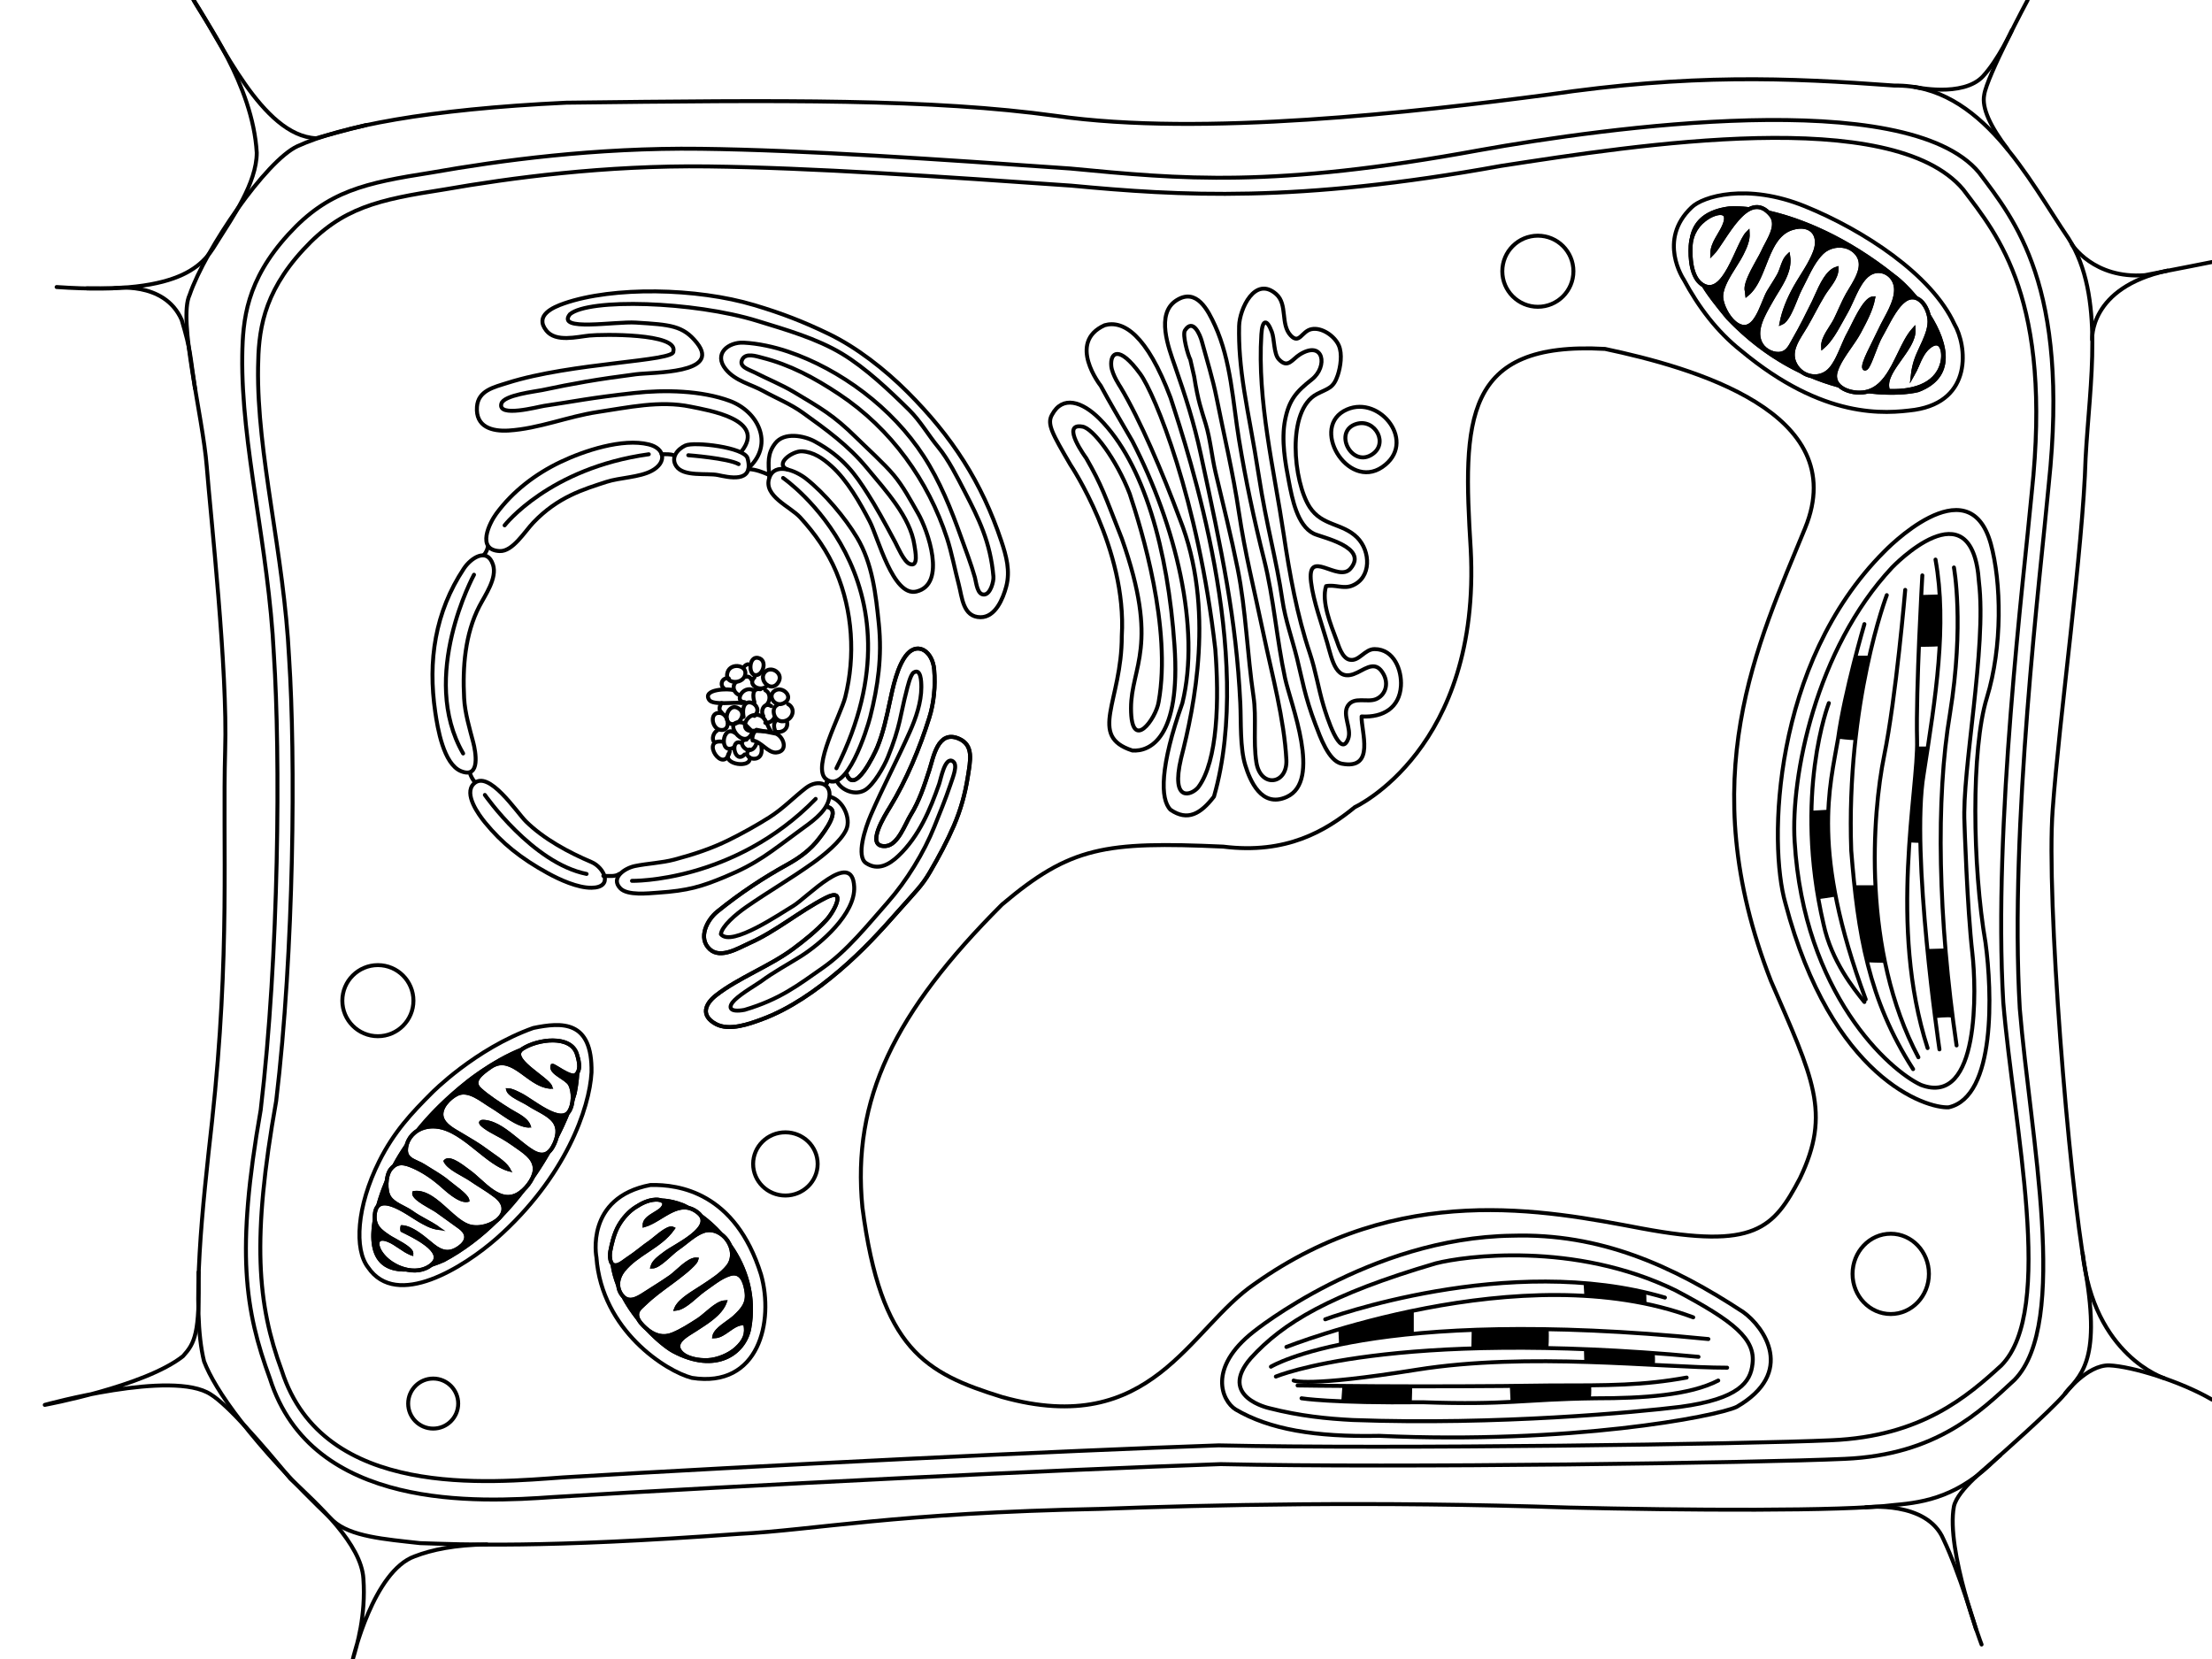 <?xml version="1.0" encoding="utf-8"?>
<!-- Generator: Adobe Illustrator 16.0.0, SVG Export Plug-In . SVG Version: 6.00 Build 0)  -->
<!DOCTYPE svg PUBLIC "-//W3C//DTD SVG 1.1//EN" "http://www.w3.org/Graphics/SVG/1.1/DTD/svg11.dtd">
<svg version="1.1" id="Layer_1" xmlns="http://www.w3.org/2000/svg" xmlns:xlink="http://www.w3.org/1999/xlink" x="0px" y="0px"
	 width="560px" height="420px" viewBox="0 0 560 420" enable-background="new 0 0 560 420" xml:space="preserve">
<g id="samples">
	<g id="extracellular">
		<path fill="none" d="M519.666,205c1.667-23.333,7.667-66,8.334-89c1-19,4.999-41-4.334-55.667
			c-10-14.667-21.999-39-43.999-38.667c-27.334-2-51.668-3-88.001,2.333c-33,4.333-87.333,10.667-124.333,5.333
			c-31.333-4.333-69.001-4.001-124-3.334c-35.333,1.667-57,6-68,11c-8,3.667-23.333,26-27.333,37.667
			c-3,6.334,3.333,30.666,4.333,43.333s5.333,51.667,4.667,72c-0.667,24,1.334,51-3.333,94c-2.333,21-5.334,47.332-2,60.666
			c2.667,7,11.667,20.334,32.667,40.334c4.333,4,13,4.666,22,5.666c10.5,0.334,31,1.334,80.667-2.333
			c19.333-1,39.667-5.335,91.667-6.334c27-0.999,68.667-2,118.667-0.333c28.667,0.667,69.333,1.001,82.333-0.666
			c8-0.667,16.417-2.333,25.667-11.667c0,0,13.668-11.999,17.334-16.333c3.666-4.667,9.333-7.666,5.333-31
			C523.667,298,517.999,227.333,519.666,205z M511.334,255.334C514,287.667,524,335,510,349.333c-8.666,8-19.665,19-42.999,20
			c-21.667,1-113.001,2.333-158.001,1.333C269.667,372,189,376,140,379c-18.667,1.333-61,3.666-71.667-30
			C62,331.667,59.667,317,66,281c4.667-39.333,5-89.666,3.333-115.333c-1.333-27.333-8.333-53-8-75.667
			c0.132-8.999,1-19,11.667-30.667c10-11,19.333-13,36.333-15.667c17-3,41.333-6.333,68-6s60.333,2.667,93.667,5
			c28,2.667,51.001,5,103.667-4.667c31.666-5.667,108.001-16.333,126.334,5.667c8.999,12,22.999,28.667,17.666,79
			C516.667,144.667,508.668,209.334,511.334,255.334z"/>
	</g>
	<g id="cytosol">
		<path fill="none" d="M65.333,93.017c0.129-8.75,0.981-18.474,11.454-29.817c9.818-10.695,18.982-12.64,35.673-15.233
			c16.691-2.917,40.583-6.157,66.764-5.834c26.182,0.324,59.236,2.593,91.964,4.862C298.682,49.586,328.29,51.4,380,42.001
			c34.667-5.333,99.011-15.426,117.01,5.965c8.836,11.668,22.582,27.874,17.349,76.813c-1.967,21.391-9.817,84.268-7.2,128.995
			c2.618,31.438,13.258,77.959-0.488,91.896c-8.509,7.778-20.128,17.979-43.039,18.951c-21.271,0.972-110.943,2.269-155.129,1.296
			c-38.619,1.297-117.819,5.187-165.929,8.104c-18.327,1.299-60.763,5.721-71.236-27.017c-6.218-16.854-7.637-33.268-1.419-68.271
			c4.582-38.244,4.91-87.187,3.273-112.143C71.879,140.013,65.006,115.056,65.333,93.017z"/>
	</g>
	<g id="plasma_membrane">
		<path fill="none" d="M501.001,43.667c-18.333-22-94.668-11.333-126.334-5.667
			C322.001,47.667,299,45.333,271,42.667c-33.334-2.333-67-4.667-93.667-5s-51,3-68,6C92.333,46.334,83,48.333,73,59.333
			C62.333,71,61.466,81.001,61.333,90c-0.333,22.667,6.667,48.333,8,75.667C71,191.334,70.667,241.667,66,281
			c-6.333,36-4,50.667,2.333,68c10.667,33.666,53,31.333,71.667,30c49-3,129.667-7,169-8.334c45,1,136.334-0.333,158.001-1.333
			c23.334-1,34.333-12,42.999-20c14-14.333,4-61.666,1.334-93.999c-2.666-46,5.333-110.667,7.333-132.667
			C524,72.334,510,55.667,501.001,43.667z M514.355,124.779c-1.967,21.391-9.817,84.268-7.2,128.995
			c2.618,31.438,13.258,77.959-0.488,91.896c-8.509,7.778-20.128,17.979-43.039,18.951c-21.272,0.972-110.946,2.269-155.129,1.296
			c-38.619,1.297-117.819,5.187-165.929,8.104c-18.327,1.299-60.763,5.721-71.236-27.017c-6.218-16.854-7.637-33.268-1.419-68.271
			c4.582-38.244,4.91-87.187,3.273-112.143c-1.309-26.577-8.182-51.534-7.854-73.573c0.129-8.75,0.981-18.474,11.454-29.817
			c9.818-10.695,18.982-12.64,35.673-15.233c16.691-2.917,40.583-6.157,66.764-5.834c26.182,0.324,59.236,2.593,91.964,4.862
			C298.682,49.586,328.29,51.4,380,42.001c34.667-5.333,99.011-15.426,117.01,5.965C505.846,59.634,519.592,75.84,514.355,124.779z"
			/>
	</g>
	<g id="cytoskeleton">
			<path fill="none" d="M121.895,78.396c-9.878,7.89-15.814,19.639-19.83,31.377c-2.259,6.602-4.119,13.318-6.065,20.016
				c-1.091,3.755-2.262,7.488-3.559,11.177c-1.726,4.91-5.104,8.487-7.759,12.833c-0.681,1.116,0.361,1.35,1.118,0.636
				c9.909-9.346,12.153-24.191,15.524-36.787c3.995-14.926,9.482-28.02,20.875-38.795C122.532,78.537,122.316,78.06,121.895,78.396
				L121.895,78.396z"/>
			<path fill="none" d="M162.762,51.112c-12.418,12.937-30.887,11.813-47.135,15.75c-7.809,1.893-15.394,4.821-22.321,8.9
				c-3.738,2.201-9.682,5.562-9.745,10.507c-0.018,1.39,1.849-0.196,2.079-0.648c3.699-7.26,14.115-11.306,21.291-14
				c7.957-2.988,16.427-4.42,24.772-5.824c12.041-2.025,23.036-4.959,31.534-14.241C163.705,51.044,163.241,50.613,162.762,51.112
				L162.762,51.112z"/>
			<path fill="none" d="M107.748,58.28c5.326,0.143,10.772-0.94,16.088-1.297c8.449-0.567,17.215-0.655,25.544,0.96
				c7.238,1.404,13.91,4.748,21.284,5.478c6.767,0.669,14.308,0.189,20.923-1.42c0.228-0.055,0.646-0.728,0.239-0.683
				c-6.877,0.753-13.584,1.188-20.501,0.657c-8.274-0.635-16.017-4.743-24.17-6.251c-6.88-1.272-14.34-1.428-21.314-1.101
				c-5.563,0.261-11.436,0.103-16.922,1.097C108.021,55.882,106.061,58.235,107.748,58.28L107.748,58.28z"/>
			<path fill="none" d="M213.582,62.112c5.614,1.147,11.223,1.583,16.739,3.253c6.573,1.991,12.665,5.265,19.084,7.679
				c11.649,4.379,26.229,7.229,38.551,4.142c0.122-0.03,0.369-0.385,0.133-0.379c-7.098,0.15-13.817,0.766-20.932-0.177
				c-6.396-0.848-12.662-2.978-18.598-5.44c-5.74-2.381-11.073-5.605-16.887-7.823c-5.376-2.051-10.999-2.417-16.587-3.479
				C214.082,59.698,212.481,61.887,213.582,62.112L213.582,62.112z"/>
			<path fill="none" d="M196.173,73.414c5.557-0.269,11.045-1.195,16.604-1.416c6.289-0.249,12.49,1.263,18.409,3.225
				c10.068,3.337,20.398,9.475,31.312,8.813c0.302-0.019,0.791-0.737,0.337-0.737c-11.503-0.012-21.983-5.876-32.671-9.419
				c-11.041-3.66-21.535-3.572-33.004-2.625C196.267,71.327,194.872,73.476,196.173,73.414L196.173,73.414z"/>
			<path fill="none" d="M86.197,219.361c14.874,0.17,28.111,8.003,41.419,13.695c6.992,2.988,14.084,4.479,21.493,5.973
				c6.91,1.394,13.938,3.132,21.038,2.711c0.329-0.02,0.88-0.801,0.372-0.814c-14.633-0.42-30.465-3.48-43.878-9.412
				c-12.549-5.551-25.218-14.709-39.504-14.209C86.282,217.335,84.937,219.348,86.197,219.361L86.197,219.361z"/>
			<path fill="none" d="M124.869,250.684c9.176,0.201,16.859-2.771,25.206-6.216c8.688-3.583,17.646-8.61,25.277-14.085
				c0.036-0.025,0.083-0.146-0.003-0.117c-8.687,3.021-16.324,8.938-24.86,12.451c-8.179,3.365-15.815,5.533-24.692,5.936
				C124.964,248.689,123.614,250.654,124.869,250.684L124.869,250.684z"/>
	</g>
	<g id="nucleus">
			<path fill="none" d="M209.06,197.19c0.21,0.17,0.42,0.31,0.63,0.42l-0.2,0.37c-0.03-0.03-0.11-0.03-0.24,0.02l-0.25,0.75
				l-0.04,0.06c-1.19-0.87-3.19-0.68-4.96,0.69c-3.14,2.43-5.79,5.25-9.26,7.44c-3.28,2.07-6.85,4.05-10.3,5.75
				c-4.36,2.16-8.99,3.66-13.68,4.91c-3.28,0.869-6.76,0.979-10.01,1.649c-1.34,0.28-2.96,1.06-3.87,2.12l-0.13-0.12l-3.75,0.47
				c-0.42-1.38-1.76-2.84-3.25-3.47c-5.76-2.44-12.07-5.83-16.6-10.29c-2.24-2.21-8.96-12.49-12.8-9.87l-0.1-0.09l-1.25-2.25
				l-0.09-0.25c2.37-0.72,1.36-5.79,0.89-7.55c-0.92-3.56-2.1-7.42-2.3-11.2c-0.42-7.93,0.24-16.22,3.82-23.19
				c1.49-2.92,4.61-7.2,3.49-10.62c-0.52-1.57-1.36-2.24-2.32-2.33l0.01-0.11c0.46-0.5,0.85-1.29,1-2l0.16-0.16
				c0.51,0.67,1.41,1.11,2.85,1.17c3.28,0.15,6.29-4.89,8.5-7.21c6.24-6.55,12.79-8.44,18.49-10.3c3.37-1.1,8.36-1.12,11.51-2.81
				c2.14-1.16,2.95-2.79,2.52-4.19l2.97,0.25l0.35,0.13c-0.31,0.81-0.27,1.72,0.36,2.65c1.84,2.74,7.74,1.67,10.53,2.23
				c2.01,0.4,7.02,1.7,7.72-1.52l0.04,0.01l5.25,1.5l0.24,0.17c-0.09,0.18-0.17,0.37-0.24,0.58c-1.54,4.6,5.28,7.21,7.83,9.99
				c3.76,4.1,6.95,8.63,9.11,13.78c4.17,9.9,4.9,21.32,2.3,31.72C212.87,180.93,205.5,194.25,209.06,197.19z"/>
			<path fill="none" d="M222.49,158.01c0.84,8.23-0.22,15.68-2.18,23.49c-0.73,2.87-5.63,18.63-10.62,16.11
				c-0.21-0.11-0.42-0.25-0.63-0.42c-3.56-2.94,3.81-16.26,4.93-20.7c2.6-10.4,1.87-21.82-2.3-31.72
				c-2.16-5.15-5.35-9.68-9.11-13.78c-2.55-2.78-9.37-5.39-7.83-9.99c0.07-0.21,0.15-0.4,0.24-0.58c1.69-3.33,6.69-1.1,9.08,0.77
				c4.63,3.63,9.88,9.87,12.87,14.87C220.9,142.65,221.74,150.53,222.49,158.01z"/>
			<path fill="none" d="M209,198.75l0.25-0.75c0.13-0.05,0.21-0.05,0.24-0.02C209.6,198.06,209.18,198.52,209,198.75z"/>
			<path fill="none" d="M204,199.5c1.77-1.37,3.77-1.56,4.96-0.69c0.92,0.65,1.36,1.93,0.85,3.75c-0.92,3.27-4.58,5.67-7.3,7.68
				c-7.51,5.51-10.7,8.318-19.01,11.76c-5.81,2.41-9.25,3.5-17,4c-2.36,0.15-7.64,0.79-9.48-1.12c-1.22-1.28-0.99-2.51-0.14-3.51
				c0.91-1.062,2.53-1.841,3.87-2.12c3.25-0.67,6.73-0.779,10.01-1.65c4.69-1.25,9.32-2.75,13.68-4.908
				c3.45-1.698,7.02-3.682,10.3-5.75C198.21,204.75,200.86,201.93,204,199.5z"/>
			<path fill="none" d="M189.5,118.75c1.95,0.12,3.52,0.75,5.25,1.5L189.5,118.75z"/>
			<path fill="none" d="M189.25,116c0.31,1.15,0.36,2.05,0.21,2.74c-0.7,3.22-5.71,1.92-7.72,1.52c-2.79-0.56-8.69,0.51-10.53-2.23
				c-0.63-0.93-0.67-1.84-0.36-2.65c0.42-1.14,1.54-2.07,2.66-2.59C175.75,111.75,188.5,113.25,189.25,116z"/>
			<path fill="none" d="M170.5,115.25l-2.97-0.25C168.56,115,169.74,114.92,170.5,115.25z"/>
			<path fill="none" d="M167.53,115c0.43,1.4-0.38,3.03-2.52,4.19c-3.15,1.69-8.14,1.71-11.51,2.81c-5.7,1.86-12.25,3.75-18.49,10.3
				c-2.21,2.32-5.22,7.36-8.5,7.21c-1.44-0.06-2.34-0.5-2.85-1.17c-1.62-2.12,0.67-6.53,1.99-8.31c4.21-5.7,9.92-10.06,16.29-13.09
				c5.91-2.82,15.63-6.06,22.3-4.43C166.08,112.96,167.19,113.9,167.53,115z"/>
			<path fill="none" d="M153.01,221.75c0.45,1.54-0.26,2.96-3.26,3c-3.49,0.04-8.02-2.02-11.06-3.689
				c-6.94-3.811-11.66-7.67-15.88-12.817c-1.62-1.97-5.48-7.23-2.88-9.81c0.13-0.13,0.27-0.25,0.42-0.34
				c3.84-2.62,10.56,7.66,12.8,9.87c4.53,4.46,10.84,7.852,16.6,10.29c1.49,0.63,2.83,2.09,3.25,3.472l3.75-0.472
				C155.86,221.939,154.32,221.77,153.01,221.75z"/>
			<path fill="none" d="M124.81,142.94c1.12,3.42-2,7.7-3.49,10.62c-3.58,6.97-4.24,15.26-3.82,23.19c0.2,3.78,1.38,7.64,2.3,11.2
				c0.47,1.76,1.48,6.83-0.89,7.55c-0.53,0.17-1.24,0.11-2.16-0.25c-4.49-1.77-5.98-11.01-6.56-14.94
				c-1.91-13.01-0.06-25.34,7.24-36.37c1.15-1.74,3.29-3.51,5.06-3.33C123.45,140.7,124.29,141.37,124.81,142.94z"/>
			<path fill="none" d="M122.5,140.5l1-2C123.35,139.21,122.96,140,122.5,140.5z"/>
			<path fill="none" d="M119,195.75l1.25,2.25C119.6,197.37,119.03,196.08,119,195.75z"/>
	</g>
	<g id="endoplasmic_reticulum">
			<path fill="none" d="M199.5,118.917c-3.688-1.542,1.16-4.784,3.5-4.667c2.959,0.147,5.322,1.799,7.5,3.75
				c4.039,3.619,7.235,9.307,9.688,14.013c2.081,3.994,5.903,19.149,11.813,17.737c7.771-1.856,2.847-15.556,0.438-19.757
				c-1.89-3.296-3.738-6.812-6.188-9.743c-2.356-2.82-6.917-6.951-9.5-9.5c-5.734-5.659-9.008-7.46-15.75-11.5
				c-3.07-1.84-6.846-3.376-10.014-4.999c-1.406-0.721-4.087-1.401-3.041-3.312c0.915-1.67,3.57-0.746,4.999-0.384
				c7.035,1.781,13.144,5.028,19.5,9.25c13.214,8.777,22.565,21.912,27.306,36.444c1.189,3.645,2.029,8.13,2.986,11.751
				c0.84,3.175,1.028,8.251,5.52,8.255c3.755,0.003,5.676-4.709,6.487-7.763c1.052-3.962,0.019-7.752-1.235-11.5
				c-5-14.939-12.441-26.423-23.757-37.743c-5.712-5.714-12.891-11.325-20-14.75c-6.513-3.138-11.835-5.181-18.75-7.25
				c-14.67-4.39-35.75-4.75-48.188-0.438c-2.851,0.988-7.558,3.049-4.5,6.89c2.403,3.018,7.765,1.561,10.938,1.243
				c3.133-0.314,22.538-0.633,21.212,4.012c0.536,2.544-25.714,2.794-42.02,7.989c-3.414,1.088-7.397,1.921-7.694,6.055
				c-0.365,5.074,3.765,6.26,8,6c7.637-0.468,15.034-3.573,22.556-4.694c7.697-1.147,15.713-2.963,23.5-1.361
				c4.556,0.937,19.28,3.245,12.944,11.306c0,0,2.25,1.438,1.813,4.563c1.063,0.125,4.5,0.938,5.438,1.563
				C196.188,117.813,199.5,118.917,199.5,118.917z"/>
			<path fill="none" d="M194.688,120.188c-0.25-3.75-0.415-5.361,1.563-7.938c2.281-2.971,7.344-1.94,10-0.5
				c7.439,4.036,10.417,8.583,13.417,13.25c1.95,3.032,4.167,7,7,12.333c0.574,1.08,2.153,4.809,3.583,5.417
				c2.396,1.017,1.462-3.272,1.243-4.749c-1.063-7.183-7.324-13.853-11.993-19.501c-4.757-5.754-10.264-9.694-16.25-14
				c-3.127-2.25-6.671-3.658-10-5.499c-3.147-1.741-7.056-2.504-9.5-5.495c-3.224-3.946,0.652-6.944,4.501-6.757
				c3.706,0.181,7.796,1.093,11.236,2.258c13.263,4.493,26.382,14.205,34.325,26.438c4.138,6.374,6.962,13.444,9.5,20.554
				c1.225,3.431,2.517,6.723,3.493,10.195c0.356,1.266,0.567,4.554,2.45,4.312c1.526-0.197,2.343-3.344,2.243-4.507
				c-0.749-8.749-3.732-14.707-7.249-21.499c-1.86-3.592-4.14-8.172-6.688-11.256c-2.527-3.06-4.569-6.659-7.375-9.431
				c-4.981-4.922-11.004-10.634-17-14.25c-6.44-3.885-14.32-6.118-21.438-8.313c-16.237-5.007-42.75-5.75-47.474-1.687
				C140.75,84,155.667,81.333,161,81.667c8.707,0.543,11.917,0.722,15.438,5.146c6.239,7.839-11.213,7.396-15.438,7.938
				c-9.75,1.25-15.889,2.338-23.749,4.007c-1.797,0.381-9.697,1.243-10.319,3.425c-1.027,3.606,9.213,0.806,10.818,0.568
				c7.999-1.184,11.5-2,22.75-3.25c7.848-0.872,17.11-0.64,24.244,1.993c7.138,2.634,11.213,10.758,5.006,16.757l0.25,0.5
				l1.938,0.563l1.813,0.625L194.688,120.188z"/>
			<path fill="none" d="M209.25,204.25c3.936,0.565-0.634,6.37-1.812,7.934c-2.238,2.971-5.007,4.965-8.25,6.762
				c-5.938,3.289-11.688,7.058-17.626,11.867c-2.508,2.031-4.971,6.646-1.874,9.5c2.76,2.543,7.321-0.34,10.076-1.562
				c6.705-2.972,12.563-8.006,19.249-11.438c5.441-2.793,2.251,3.387,0.175,5.627c-2.556,2.763-5.465,5.104-8.438,7.312
				c-5.795,4.311-13.953,7.376-19.5,11.75c-2.768,2.184-3.943,5.131,0,7.25c3.396,1.825,8.511-0.045,11.75-1.25
				c6.98-2.6,13.583-7.197,19.5-12.25c5.926-5.062,10.34-9.9,15.5-15.75c3.75-4.25,5.419-5.775,7.438-9.244
				c2.247-3.857,4.317-7.711,6.062-11.756c1.674-3.881,2.827-7.958,3.5-12.25c0.667-4.25,1.581-8.09-2.25-9.75
				c-5.362-2.323-6.45,4.813-7.493,8.007c-1.264,3.871-2.486,7.728-4.702,11.304c-1.39,2.244-3.205,7.682-6.361,7.882
				c-5.339,0.341-0.103-7.881,1.124-9.888c4.169-6.819,7.572-15.034,9.925-22.55c1.197-3.822,1.617-8.083,1.255-12.255
				c-0.392-4.52-3.999-7.001-6.749-4.001c-2.546,2.778-3.774,8.84-4.493,12.244c-0.801,3.791-1.71,7.954-3.188,11.507
				c-0.706,1.697-5.848,12.463-7.819,6.499c0,0-1.042,1-1.292,1.292c-0.542,0.417-1.833,1.083-3.292,0.625
				c-0.417,0.458-0.75,1.042-0.75,1.042c0.542,0.458,1.416,1.5,1.083,2.917C209.708,202.75,209.25,204.25,209.25,204.25z"/>
			<path fill="none" d="M212,198c1.188,2.147,4.536,3.482,7,2c2.184-1.313,4.802-5.916,5.75-8.25c3.25-8,3.155-10.738,4.736-16.764
				c0.239-0.91,0.964-4.185,1.827-4.729c1.813-1.141,1.939,2.195,1.937,3.742c-0.005,3.802-1.361,7.778-2.938,11.312
				c-3.148,7.056-6.737,13.849-9.813,20.938c-1.513,3.488-3.789,10.558-1.25,12.25c3,2,5.831,0.422,8.188-1.813
				c5.254-4.979,8.038-11.72,10.312-18.188c0.448-1.272,1.474-7.11,3.5-5.75c1.298,0.872,0.083,3.75-0.694,6.056
				c-1.216,3.606-2.582,6.898-4,10.444c-2.658,6.646-7.063,13.801-11.868,19.244c-4.972,5.631-10.236,12.242-16.425,16.562
				c-6.158,4.297-10.763,7.941-19.763,10.608c-4,0.75-4.275-0.761-2.5-2.5c1.775-1.741,5.768-4.048,6.694-4.733
				c3.119-2.312,6.542-4.152,9.807-6.184c5.209-3.236,14.095-10.915,13.749-17.75c-0.489-9.68-12.004,2.867-15.557,4.931
				c-2.847,1.653-15.556,10.443-18.193,7.069c0.25-2,3.681-4.99,6.507-6.938c5.985-4.123,10.805-6.854,16.743-11.062
				c2.625-1.861,7.185-5.498,8.499-8.5c1.231-2.813-0.793-7.349-3.999-8.25c0,0-0.208-2.291-1.292-2.958
				c0.333-0.75,0.667-1.208,0.667-1.208C210.042,197.917,212,198,212,198z"/>
	</g>
	<g id="golgi">
		<path fill="none" d="M349.916,118.258c8.991-6.104-0.463-18.268-8.916-14.591C331.372,107.854,341.105,124.24,349.916,118.258z"/>
		<path fill="none" d="M326.75,84.917c2.215,2.37,2.784-1.067,5.251-1.583c2.64-0.55,5.871,1.753,6.915,4.073
			c0.984,2.188,0.443,5.518-0.249,7.592c-1.11,3.323-2.394,3.264-5.258,4.75c-7.815,4.055-5.979,22.279-1.824,28.657
			c3.13,4.802,8.306,3.984,12,7.676c3.44,3.438,3.663,10.177-1.251,12.177c-2.246,0.914-4.281-0.322-6.618,0.125
			c-1.247,3.942,1.228,9.861,2.628,13.624c0.553,1.483,1.415,4.594,3.324,5.008c2.417,0.524,3.779-2.695,6.332-2.689
			c4.945,0.011,6.92,5.374,6.667,9.34c-0.351,5.47-4.457,8.016-9.95,7.717c-0.183,3.618,3.617,13.616-5.049,11.949
			c-3.33-0.641-5.49-6.908-6.668-9.999c-2.666-7-3.364-11.515-4.646-16.684c-1.207-4.859-2.973-9.782-3.686-14.65
			c-1.555-10.612-4.001-18.666-6.001-31.666C317.329,111.64,316.02,105.453,315,99c-1-6.333-1.411-11.421-1.301-16.456
			c0.094-4.338,4.045-12.815,9.395-8.081C326.035,77.067,324.117,82.1,326.75,84.917z"/>
		<path fill="none" d="M297.76,76.085c5.172-3.387,8.094,2.512,9.833,6.323c4.063,8.901,4.524,19.389,6.082,28.918
			c1.683,10.293,3.825,20.331,6.345,30.34c2.453,9.75,3.198,20.198,5.308,30.001c1.428,6.64,9.378,26.019,0.433,30.083
			c-6.423,2.917-9.343-4.244-10.494-8.009C313.88,189.233,314.23,182.8,314,178c-1.031-21.366-4.666-38.333-10-63
			c-1.741-8.052-3.867-14.646-6.577-22.417C295.855,88.087,292.561,79.489,297.76,76.085z"/>
		<path fill="none" d="M278.667,97.667c0,0-8.667-11,1-15.333c4.667-1.333,10.667,2.333,16.667,18.333
			c4.666,14.333,21.334,65,11,101C304,206,300.668,208,296.334,205c-2.667-2.667-2.667-11,3-27c4.666-19-1.667-45-12.667-66.333
			C283,105.333,281,102,278.667,97.667z"/>
		<path fill="none" d="M271,117.667c0,0,14.333,21.333,13,43.333c0,16.667-8.667,25.333,2.667,29
			c4.333,0.333,12.334-3,10.667-26.667c-1.667-24-7.667-46-19-57.333c-4.333-4.333-9.333-6-12-1
			C265,107.333,266.333,109.666,271,117.667z"/>
		<path fill="none" d="M346.99,115.268c4.842-2.66,1.22-9.445-3.641-7.934C337.577,109.13,341.926,118.051,346.99,115.268z"/>
		<path fill="none" d="M319.334,84.667c0.24-3.812,1.372-4.032,2.648-0.649c0.677,1.794,0.463,5.512,1.75,6.917
			c2.301,2.512,3.394,0.015,5.342-1.193c6.033-3.744,7.193,3.062,3.009,6.342c-3.935,3.083-5.751,5.18-6.748,10.251
			c-1,5.093,0.054,10.864,0.981,15.666c0.803,4.15,2.082,11.044,6.272,13.1c1.979,0.97,13.951,3.343,9.324,8.833
			c-3.134,3.719-11.104-5.477-9.998,3.474c0.604,4.871,2.702,10.495,4.072,15.269c1.342,4.673,2.266,10.29,7.667,7.575
			c2.511-1.262,4.756-2.96,6.603,0.416c1.414,2.587,0.403,5.393-1.925,6.342c-2.216,0.903-5.534-0.73-7.091,1.641
			c-1.507,2.29,1.007,5.858,0.089,8.351c-2.004,5.441-5.527-5.891-6.259-8.333c-1.329-4.454-1.992-8.908-3.48-13.334
			c-3.243-9.654-5.1-19.979-6.593-30C322.527,118.731,318.27,101.571,319.334,84.667z"/>
		<path fill="none" d="M301.334,91c-0.514-0.831-2.061-6.238-1.35-7.35c2.043-3.198,3.832,1.121,4.273,2.757
			c1.301,4.793,2.787,9.533,3.73,14.268c1.947,9.782,4.191,19.112,5.656,28.991c1.562,10.526,3.687,18.667,6.342,31.351
			c2.037,9.733,5.14,21.074,5.678,31.316c0.333,6.333-6.562,7.24-7.593,0.667c-0.854-5.456,0.073-11.267-0.726-16.667
			c-1.586-10.732-1.916-21.93-4.009-32.334c-1.685-8.372-3.688-16.306-5.603-24.407c-0.943-4.001-1.315-8.372-2.488-12.251
			c-1.143-3.776-1.918-5.675-2.918-12.008L301.334,91z"/>
		<path fill="none" d="M283.667,98c0,0-2.134-3.133-2.333-5.333c-0.305-3.361,1.895-5.455,7.333,2c3.667,5,14.667,31.667,19,69.667
			c1,12.667,0.667,28.333-4.333,35c-1.667,2-7.001,4-4.334-7.333c3.334-13,8.667-38-0.333-60.667
			C294.334,119.667,288.667,106.333,283.667,98z"/>
		<path fill="none" d="M275,116c0,0-6.667-9-1-8c2.667,0.333,8.666,8.333,12,17c3,9,10.668,34,7.334,52.667
			c-0.667,4.333-7,13-7,1.667c0-10.667,7.332-15.667-2.334-43C279.667,125.333,279,123,275,116z"/>
	</g>
	<g id="peroxisome">
		<circle fill="none" cx="95.667" cy="253.333" r="9"/>
		<ellipse fill="none" cx="198.833" cy="294.666" rx="8.167" ry="8"/>
		<circle fill="none" cx="109.667" cy="355.334" r="6.333"/>
		<ellipse fill="none" cx="478.667" cy="322.501" rx="9.666" ry="10.166"/>
		<circle fill="none" cx="389.333" cy="68.667" r="9"/>
	</g>
	<g id="mitochondria">
			<path fill="none" d="M109.25,276.75c0,0,11-11.25,25.75-16.5c7.25-1.5,15-2,14.75,11.25c-0.5,9-6.5,26.5-24,42
					c-8.25,7.25-25.333,18.083-32.583,7.333C89.667,316.333,90.25,305.5,96,294C99.75,286.5,104.25,281.75,109.25,276.75z"/>
			<path fill="none" d="M151,318.333c0,0-3-15.166,13.667-18.333c7.167-0.167,21.5,1.832,28,22.666
				c3.333,11.834-0.5,28.834-17.5,26.167C168.667,347.166,152.333,336.833,151,318.333z"/>
			<path fill="none" d="M426.25,70.75c0,0-6.75-10,2-18.25c2.75-2.75,14-6.25,28.75-0.25S489,69.5,494.75,82
				c3.25,5.5,4.75,19.5-10,21.75c-7.5,1-23,2.5-44-15C434.75,84,430,77.75,426.25,70.75z"/>
			<path fill="none" d="M139.859,269.857c-0.519,1.802,3.558,3.017,4.438,4.643c0.985,1.82,0.958,5.234-0.297,6.999
				c-2.312,3.251-9.363-2.897-12.203-4.296c-0.872-0.43-2.129-1.128-3.108-1.174c0.438,1.287,3.889,2.642,5.125,3.471
				c1.792,1.202,4.341,2.221,5.875,3.688c1.92,1.838,1.678,4.104,0.692,6.313c-1.258,2.821-2.972,3.604-5.583,2.041
				c-3.637-2.177-7.683-6.992-12-7.504c-3.13-0.371,1.787,2.405,2.87,2.963c2.243,1.153,3.528,2.056,5.634,3.541
				c1.996,1.408,4.428,3.136,4.042,5.959c-0.298,2.172-2.417,4.832-4.301,5.875c-4.717,2.608-8.815-3.203-12.245-5.663
				c-1.121-0.804-4.825-3.912-5.979-2.712c0.89,1.789,4.654,3.376,6.341,4.541c2.097,1.449,4.336,2.69,6.346,4.251
				c5.718,4.438-2.417,9.377-7.171,7.504c-4.326-1.704-8.597-8.9-13.475-8.271c-0.286,1.391,4.647,3.678,5.798,4.515
				c1.929,1.404,3.903,2.771,5.797,4.171c2.264,1.669,1.991,3.588-0.247,5.162c-2.391,1.682-4.418,1.229-6.586-0.496
				c-2.035-1.619-5.105-4.48-7.764-4.683c-0.052,0.253-0.046,0.526,0.004,0.776c2.376,1.183,11.409,5.312,7.466,8.654
				c-3.84,3.257-10.428,0.854-12.954-2.996c-1.46-2.227-1.074-4.398,1.968-3.175c2.045,0.823,3.753,2.546,5.798,3.358
				c0.007-1.335-4.431-3.34-5.641-4.146c-2.262-1.514-3.849-2.673-3.625-5.604c0.501-6.553,8.705-0.165,11.287,1.312
				c1.374,0.786,2.888,1.651,4.455,1.925c-2.014-1.375-4.363-2.355-6.413-3.845c-1.759-1.275-4.338-1.964-5.579-3.742
				c-1.174-1.685-0.987-5.582,0.25-7.171c1.67-2.145,3.517-1.697,5.792-0.708c2.371,1.03,4.736,2.616,6.7,4.292
				c1.536,1.311,4.816,4.548,6.945,4.184c-0.271-1.234-3.645-3.47-4.812-4.476c-1.811-1.562-4.195-2.83-6.204-4.13
				c-2.108-1.365-4.931-1.463-4.467-4.703c0.352-2.458,2.264-4.4,4.633-5.036c8.014-2.149,14.537,8.411,21.187,10.515
				c-1.032-1.726-3.924-3.418-5.604-4.687c-2.003-1.513-4.281-2.808-6.416-4.08c-1.63-0.974-4.15-2.235-4.758-4.25
				c-0.73-2.418,1.883-5.005,3.787-5.962c2.991-1.503,6.321,1.561,8.837,3.042c2.494,1.469,6.431,4.839,9.317,4.929
				c-0.654-1.738-3.278-2.846-4.812-3.805c-2.866-1.792-5.621-3.616-7.5-5.333c-2.251-2.058,0.197-3.962,2.671-5.671
				c2.372-1.639,4.547-1.012,6.833,0.463c2.56,1.648,5.16,4.27,8.313,4.516c-0.875-2.197-10.915-7.133-6.992-9.641
				c3.862-2.469,12.156-3.545,13.717,1.338c0.771,2.412,0.896,4.287-0.292,5.287C144.531,273.15,139.979,269.441,139.859,269.857z"
				/>
			<path fill="none" d="M436.688,56.688c-0.895,2.516-3.153,4.724-3.196,7.474c2.939-2.936,8.881-16.886,14.821-9.725
				c2.235,2.695-0.791,6.582-2,9.319c-0.904,2.054-4.828,7.829-4.061,9.993c0.061,0.17,0.022,0.533,0.048,0.724
				c4.863-3.97,4.598-14.687,11.438-16.738c4.816-1.445,7.359,1.77,5.771,6.021c-1.217,3.249-3.328,6.001-5.006,8.994
				c-1.562,2.786-2.879,5.894-3.471,8.967c1.943-0.836,3.554-6.471,4.655-8.53c1.616-3.015,3.005-6.712,5.502-9.194
				c2.426-2.409,6.974-2.543,9.123,0.5c2.235,3.164-0.938,7.255-2.5,10c-1.185,2.081-2.058,4.365-3.125,6.506
				c-0.978,1.954-3.271,4.54-3.139,6.724c2.302-1.968,4.216-6.031,5.764-8.711c1.589-2.748,2.854-7.049,5.25-9.201
				C475.574,67.108,479.775,69.3,480,73c0.214,3.535-2.558,7.361-4,10.5c-1.499,3.262-4.75,9-4,9.75c1,0.75,2.515-5.45,4.182-8.306
				c1.519-2.596,3.479-7.194,6.006-8.964c3.562-2.494,6.347,2.246,6.312,5.519c-0.032,3.287-2.492,6.752-3.513,9.988
				c-0.312,0.989-0.577,2.236-0.688,3.188c1.278-2.247,1.939-5.186,4.014-6.863c3.258-2.638,4.104,1.353,3.384,4.133
				c-1.562,6.023-8.195,7.27-13.658,7.018c-1.933-4.684,6.666-10.404,6.413-15.443c-3.876,4.332-5.473,14.465-12.188,15.743
				c-3.47,0.661-8.763-1.059-7.512-5.263c0.987-3.319,4.271-6.841,5.938-9.999c1.447-2.748,2.983-5.533,3.527-8.457
				c-2.205,0.106-4.934,6.762-6.029,8.693c-1.606,2.827-2.662,6.844-4.75,9.214c-2.59,2.937-7.137,2.169-8.938-1.188
				c-1.899-3.538,0.921-6.795,2.682-9.832c1.499-2.584,2.828-5.319,4.383-7.875c1.224-2.014,3.403-4.131,3.394-6.524
				c-2.833,0.886-4.516,5.887-5.761,8.413c-1.579,3.203-3.121,6.322-4.882,9.368c-0.913,1.578-1.562,3.28-3.313,3.688
				c-1.893,0.44-4.095-0.671-5.062-2.188c-2.267-3.548,0.736-8.128,2.513-11.313c1.906-3.422,4.93-7.033,4.25-11.224
				c-1.239,1.172-1.526,3.437-2.396,4.973c-0.8,1.414-1.671,2.703-2.49,4.063c-1.368,2.264-2.69,8.155-5.619,8.881
				c-3.301,0.818-6.655-5.185-6.442-7.943c0.267-3.427,3.622-7.384,5.188-10.513c0.788-1.577,1.629-3.402,1.513-5.211
				c-2.57,2.582-5.843,16.699-11.505,13.042c-2.835-1.832-3.104-6.77-2.945-9.816c0.16-3.081,1.816-5.69,4.476-7.305
				C434.654,53.621,437.986,53.037,436.688,56.688z"/>
			<path fill="none" d="M188.638,335.025c0.646,2.615-0.147,4.424-2.259,6.35c-1.848,1.686-4.816,2.85-7.208,2.962
				c-2.152,0.104-5.528-0.363-6.963-2.212c-1.878-2.421,1.938-4.291,3.787-5.5c2.572-1.682,6.333-3.87,7.488-6.925
				c-2.014,0.093-4.931,3.322-6.655,4.425c-2.082,1.331-4.236,2.745-6.496,3.662c-2.558,1.037-4.815,0.281-6.878-1.58
				c-0.798-0.72-1.978-1.924-2.125-3.041c-0.194-1.472,0.901-2.18,1.878-3.124c2.05-1.979,4.364-3.645,6.667-5.338
				c1.699-1.251,6.125-4.538,6.433-5.846c-1.913-0.146-4.921,3.256-6.469,4.349c-2.119,1.495-4.391,2.86-6.542,4.256
				c-1.922,1.247-4.151,2.63-5.842,0.407c-1.499-1.971-1.123-4.406,0.338-6.245c3.449-4.343,9.302-6.009,12.515-10.583
				c-1.204-0.598-4.542,2.647-5.682,3.421c-2.115,1.438-2.959,2.37-5.959,4.37c-0.827,0.552-2.279,1.907-3.378,1.378
				c-0.949-0.456-0.958-2.501-0.792-3.382c0.412-2.19,1.028-4.715,2.171-6.663c1.01-1.723,2.471-3.405,4.167-4.5
				c1.569-1.014,3.165-1.857,5.102-1.96c1.589-0.084,3.076,0.622,1.698,2.248c-1.097,1.294-4.45,2.194-4.437,4.188
				c4.344-1.252,8.806-7.131,13.641-3.02c4.286,3.645-6.056,8.344-8.216,10c-1.194,0.915-3.036,2.078-3.434,3.512
				c1.644,0.017,4.814-3.534,6.275-4.513c2.128-1.424,4.212-3.577,6.574-4.421c4.754-1.699,9.414,4.929,6.251,8.93
				c-1.666,2.106-4.414,3.78-6.617,5.242c-1.881,1.248-5.648,3.301-6.483,5.433c2.266-0.232,5.095-3.443,7.015-4.767
				c2.074-1.426,4.204-3.272,6.63-3.995c2.927-0.871,3.825,2.17,4.157,4.463c0.427,2.941-0.91,4.467-3.032,6.45
				c-1.343,1.254-4.795,3.067-5.104,4.845C183.601,338.254,185.56,334.667,188.638,335.025z"/>
			<path d="M488.766,79.663c-0.339-1.391-1.023-2.749-1.915-3.646c-0.445-0.453-0.937-0.766-1.441-0.968
				c-2.044-2.458-4.127-4.448-5.656-5.549c-11.777-9.422-23.204-14.19-31.787-16.155c-1.006-0.942-2.075-1.427-3.19-1.427
				c-0.705,0-1.394,0.19-2.062,0.516c-1.9-0.214-3.582-0.272-4.96-0.184c-7.229,0.92-9.479,4.81-9.991,8.292
				c-0.13,0.548-0.228,1.106-0.258,1.683c-0.154,2.967,0.053,8.246,3.173,10.262c0.074,0.048,0.149,0.083,0.227,0.126
				c1.532,2.515,3.575,5.05,6.103,8.136c6.208,6.518,12.703,10.914,18.883,13.835c0.705,0.517,1.512,0.876,2.369,1.052
				c2.451,1.028,4.837,1.831,7.12,2.448c1.221,1.118,3.226,1.814,5.368,1.814c0.562,0,1.104-0.049,1.616-0.146
				c0.234-0.045,0.467-0.103,0.689-0.168c5.948,0.715,10.543,0.228,12.701-0.335C495.438,95.56,493.299,86.862,488.766,79.663z
				 M465.621,96.892c-0.573-0.769-0.705-1.694-0.391-2.75c0.582-1.957,2.027-4.041,3.432-6.056c0.93-1.338,1.809-2.602,2.469-3.852
				l0.253-0.479c1.377-2.601,2.8-5.291,3.326-8.119l0.116-0.621l-0.632,0.03c-1.892,0.091-3.725,3.495-5.589,7.277
				c-0.343,0.688-0.633,1.277-0.854,1.668c-0.624,1.097-1.172,2.383-1.703,3.626c-0.854,2.012-1.745,4.093-2.985,5.504
				c-0.938,1.066-2.223,1.653-3.607,1.653c-1.874,0-3.604-1.053-4.514-2.748c-1.465-2.721,0.182-5.338,1.771-7.869
				c0.312-0.498,0.62-0.989,0.902-1.475c0.663-1.143,1.292-2.314,1.923-3.487c0.781-1.455,1.59-2.959,2.452-4.379
				c0.315-0.525,0.705-1.057,1.11-1.62c1.161-1.6,2.362-3.255,2.354-5.167l-0.004-0.677l-0.646,0.202
				c-2.532,0.792-4.152,4.438-5.34,7.1c-0.257,0.578-0.496,1.114-0.72,1.569c-1.52,3.076-3.085,6.257-4.866,9.339
				c-0.145,0.249-0.281,0.5-0.418,0.75c-0.705,1.292-1.312,2.407-2.575,2.701c-1.549,0.358-3.629-0.561-4.524-1.97
				c-1.909-2.992,0.284-6.852,2.05-9.954l0.478-0.846c0.374-0.671,0.791-1.349,1.216-2.038c1.721-2.795,3.666-5.963,3.094-9.509
				l-0.15-0.932l-0.687,0.649c-0.852,0.803-1.276,2.007-1.689,3.172c-0.249,0.701-0.483,1.363-0.798,1.918
				c-0.485,0.86-1.01,1.691-1.52,2.495c-0.322,0.516-0.647,1.031-0.968,1.556c-0.419,0.693-0.827,1.694-1.26,2.753
				c-0.99,2.427-2.223,5.447-4.052,5.901c-1.214,0.301-2.485-0.657-3.229-1.458c-1.688-1.823-2.706-4.555-2.598-5.962
				c0.172-2.223,1.735-4.712,3.249-7.119c0.711-1.131,1.382-2.2,1.887-3.208c0.858-1.719,1.688-3.557,1.564-5.467l-0.071-1.106
				l-0.782,0.786c-0.842,0.846-1.689,2.704-2.678,4.856c-1.763,3.849-3.956,8.64-6.635,8.64c-0.514,0-1.023-0.17-1.566-0.521
				c-2.798-1.808-2.832-7.155-2.718-9.371c0.147-2.884,1.653-5.335,4.23-6.903c1.479-0.896,3.21-1.216,3.608-0.653
				c0.221,0.313,0.177,0.953-0.124,1.8c-0.323,0.909-0.832,1.773-1.371,2.688c-0.896,1.527-1.829,3.106-1.854,4.946l-0.021,1.232
				l0.873-0.87c0.729-0.725,1.591-2.035,2.593-3.551c2.242-3.396,5.313-8.048,8.335-8.048c1.101,0,2.13,0.602,3.157,1.84
				c1.562,1.88,0.128,4.569-1.136,6.941c-0.351,0.655-0.68,1.274-0.938,1.856c-0.226,0.511-0.654,1.282-1.154,2.176
				c-1.95,3.485-3.519,6.506-2.923,8.176c0.014,0.048,0.014,0.197,0.014,0.286c0.001,0.13,0.003,0.255,0.015,0.347l0.118,0.888
				l0.694-0.566c2.17-1.771,3.357-4.809,4.512-7.746c1.502-3.831,3.054-7.791,6.752-8.9c2.244-0.674,4.095-0.29,5.003,1.018
				c0.736,1.062,0.793,2.647,0.156,4.349c-0.803,2.142-2.035,4.116-3.229,6.025c-0.587,0.94-1.191,1.913-1.748,2.899
				c-1.786,3.188-2.974,6.256-3.522,9.117l-0.178,0.926l0.863-0.372c1.567-0.673,2.771-3.659,3.832-6.293
				c0.394-0.969,0.762-1.883,1.068-2.46c0.405-0.755,0.796-1.553,1.191-2.364c1.183-2.412,2.401-4.906,4.222-6.711
				c1.057-1.049,2.562-1.651,4.14-1.651c1.747,0,3.286,0.76,4.225,2.085c1.731,2.452-0.219,5.652-1.783,8.223
				c-0.27,0.437-0.521,0.853-0.741,1.242c-0.73,1.284-1.349,2.654-1.947,3.98c-0.388,0.858-0.771,1.715-1.188,2.549
				c-0.277,0.556-0.675,1.175-1.096,1.832c-1.028,1.616-2.198,3.448-2.097,5.147l0.062,1.001l0.763-0.652
				c1.904-1.629,3.491-4.525,4.891-7.08c0.343-0.625,0.668-1.221,0.979-1.761c0.532-0.921,1.018-1.987,1.529-3.115
				c1.023-2.255,2.087-4.587,3.618-5.964c0.784-0.704,1.7-1.076,2.649-1.076c2.085,0,3.822,1.723,3.956,3.922
				c0.149,2.498-1.342,5.278-2.659,7.731c-0.476,0.885-0.924,1.72-1.296,2.529c-0.38,0.826-0.872,1.812-1.383,2.834
				c-2.367,4.736-3.257,6.738-2.463,7.525c0.142,0.106,0.306,0.163,0.474,0.163c0.879,0,1.454-1.4,2.569-4.312
				c0.57-1.498,1.224-3.196,1.87-4.304c0.351-0.6,0.725-1.306,1.123-2.06c1.284-2.429,2.889-5.452,4.735-6.747
				c1.299-0.912,2.561-0.787,3.666,0.331c1.11,1.122,1.875,3.085,1.858,4.773c-0.021,1.988-1.015,4.125-1.976,6.193
				c-0.56,1.203-1.138,2.446-1.517,3.65c-0.315,1.002-0.593,2.29-0.706,3.282l-0.275,2.426l1.208-2.123
				c0.421-0.74,0.778-1.557,1.125-2.347c0.715-1.627,1.449-3.31,2.768-4.375c1.021-0.826,1.776-1.006,2.262-0.382
				c0.581,0.75,0.72,2.47,0.323,4.001c-1.504,5.806-8.091,6.673-11.884,6.673c-0.313,0-0.625-0.006-0.937-0.016
				c-0.668-2.203,1.151-4.748,3.072-7.436c1.772-2.483,3.608-5.051,3.481-7.546l-0.062-1.215l-0.812,0.906
				c-1.406,1.573-2.488,3.814-3.638,6.188c-2.046,4.235-4.16,8.615-8.271,9.397c-0.447,0.085-0.931,0.128-1.431,0.128
				C468.54,98.9,466.531,98.112,465.621,96.892z"/>
			<path d="M146.518,266.686c-0.778-2.434-3.128-3.771-6.62-3.771c-2.705,0-5.783,0.854-7.843,2.168
				c-0.12,0.076-0.215,0.161-0.316,0.244C124.532,268.204,118,273.5,118,273.5c-5.33,4.227-9.426,8.391-12.595,12.322
				c-1.448,0.902-2.494,2.295-2.917,3.916c-1.212,1.771-2.244,3.479-3.117,5.104c-0.31,0.247-0.61,0.529-0.892,0.893
				c-0.593,0.764-0.946,1.947-1.075,3.195c-0.982,2.297-1.658,4.358-2.141,6.114c-0.453,0.513-0.796,1.283-0.888,2.479
				c-0.033,0.428-0.02,0.812,0.018,1.182c-0.021,0.099-0.042,0.2-0.061,0.294c-1.664,10.296,3.032,13.06,8.54,12.915
				c0.677,0.142,1.359,0.237,2.034,0.237c1.729,0,3.274-0.522,4.509-1.482c1.102-0.355,2.151-0.758,3.083-1.17
				c5.161-2.75,9.707-6.307,13.661-10.22c0.37-0.306,0.698-0.629,0.966-0.979c2.119-2.182,4.057-4.458,5.819-6.76
				c0.939-0.896,1.807-2.042,2.351-3.228c1.473-2.127,2.796-4.242,3.974-6.291c0.588-0.522,1.108-1.295,1.566-2.32
				c0.246-0.551,0.417-1.07,0.549-1.576c1.119-2.193,2.049-4.25,2.796-6.088c0.075-0.084,0.159-0.155,0.227-0.251
				c0.598-0.841,0.919-1.966,1.031-3.124c0.222-0.667,0.411-1.282,0.562-1.832c0.379-1.947,0.586-3.609,0.651-5.031
				C147.508,270.359,147.018,268.25,146.518,266.686z M104.907,321.152c-3.068,0-6.481-1.811-8.115-4.301
				c-0.745-1.136-0.859-2.049-0.643-2.447c0.041-0.075,0.164-0.307,0.681-0.307c0.356,0,0.802,0.106,1.325,0.317
				c0.97,0.391,1.857,0.991,2.796,1.627c0.947,0.646,1.927,1.306,3.003,1.735l0.681,0.271l0.004-0.73
				c0.007-1.207-1.959-2.389-4.53-3.805c-0.564-0.311-1.052-0.578-1.332-0.766c-2.308-1.545-3.604-2.546-3.405-5.15
				c0.167-2.187,1.22-2.438,1.997-2.438c2.046,0,5.114,1.971,7.144,3.271c0.553,0.355,1.032,0.663,1.398,0.872
				c1.388,0.795,2.96,1.694,4.618,1.983l2.275,0.396l-1.908-1.303c-0.953-0.647-1.99-1.221-2.993-1.771
				c-1.147-0.634-2.333-1.283-3.409-2.063c-0.667-0.48-1.443-0.885-2.194-1.271c-1.252-0.646-2.547-1.316-3.269-2.353
				c-1.014-1.454-0.883-5.143,0.234-6.575c0.711-0.914,1.473-1.341,2.396-1.341c0.883,0,1.869,0.376,2.802,0.782
				c2.15,0.936,4.485,2.432,6.574,4.213c0.196,0.167,0.42,0.366,0.667,0.585c1.808,1.603,4.627,4.062,6.688,3.711l0.517-0.089
				l-0.109-0.51c-0.225-1.021-1.779-2.278-3.788-3.812c-0.476-0.363-0.899-0.688-1.186-0.935c-1.32-1.138-2.917-2.11-4.461-3.056
				c-0.615-0.375-1.222-0.742-1.797-1.115c-0.57-0.369-1.173-0.645-1.755-0.907c-1.614-0.731-2.781-1.265-2.488-3.306
				c0.31-2.163,2.025-4.021,4.268-4.623c0.668-0.182,1.353-0.271,2.036-0.271c3.915,0,7.555,2.938,11.076,5.776
				c2.66,2.146,5.172,4.173,7.795,5.002l1.256,0.396l-0.676-1.131c-0.84-1.404-2.72-2.712-4.377-3.863
				c-0.493-0.342-0.958-0.666-1.355-0.965c-1.738-1.312-3.668-2.455-5.534-3.562l-1.492-0.882c-1.553-0.902-3.485-2.026-3.97-3.633
				c-0.615-2.037,1.657-4.429,3.533-5.371c0.47-0.235,0.959-0.354,1.495-0.354c1.753,0,3.638,1.264,5.302,2.373
				c0.545,0.364,1.069,0.716,1.562,1.004c0.641,0.381,1.395,0.896,2.192,1.439c2.386,1.635,5.089,3.484,7.363,3.559l0.747,0.023
				l-0.263-0.699c-0.581-1.544-2.448-2.592-3.949-3.438c-0.384-0.215-0.749-0.42-1.066-0.617c-2.587-1.616-5.493-3.51-7.428-5.276
				c-0.518-0.476-0.754-0.929-0.723-1.396c0.078-1.149,1.765-2.406,3.34-3.498c1.907-1.314,3.67-1.207,6.278,0.475
				c0.634,0.408,1.265,0.873,1.932,1.365c2.023,1.488,4.115,3.031,6.613,3.229l0.801,0.062l-0.297-0.745
				c-0.35-0.88-1.675-1.915-3.354-3.228c-2.036-1.59-4.569-3.565-4.507-4.885c0.006-0.126,0.024-0.51,0.674-0.926
				c1.91-1.221,4.777-2.01,7.304-2.01c1.749,0,4.811,0.399,5.667,3.078c0.796,2.492,0.753,4.004-0.138,4.752
				c-0.062,0.053-0.176,0.062-0.261,0.062c-0.882,0-2.556-1.021-3.663-1.694c-0.953-0.582-1.297-0.783-1.589-0.783l-0.433,0.033
				l-0.104,0.358c-0.407,1.414,1.061,2.392,2.48,3.333c0.834,0.557,1.696,1.127,1.998,1.688c0.946,1.748,0.815,4.953-0.264,6.472
				c-0.353,0.495-0.838,0.728-1.527,0.728c-2.005,0-5.095-2.037-7.351-3.521c-1.067-0.703-1.988-1.312-2.697-1.658l-0.354-0.179
				c-0.888-0.445-1.994-1.004-2.952-1.049l-0.733-0.032l0.237,0.692c0.374,1.101,2.209,2.057,3.829,2.897
				c0.591,0.308,1.149,0.599,1.49,0.827c0.688,0.462,1.492,0.9,2.27,1.326c1.291,0.705,2.625,1.434,3.538,2.308
				c1.503,1.438,1.688,3.267,0.581,5.748c-1.014,2.272-2.056,2.537-2.752,2.537c-0.604,0-1.317-0.243-2.117-0.722
				c-1.197-0.717-2.442-1.729-3.759-2.799c-2.672-2.175-5.435-4.418-8.439-4.772c-0.218-0.026-0.401-0.038-0.553-0.038
				c-0.583,0-0.924,0.191-1.016,0.568c-0.22,0.908,2.135,2.336,4.15,3.373c2.239,1.149,3.495,2.037,5.575,3.504
				c1.959,1.385,4.181,2.951,3.834,5.48c-0.286,2.082-2.363,4.573-4.048,5.507c-0.726,0.4-1.445,0.599-2.201,0.599
				c-2.456,0-4.842-2.159-6.947-4.063c-0.893-0.81-1.737-1.571-2.563-2.165c-0.141-0.102-0.324-0.238-0.538-0.4
				c-1.711-1.295-3.65-2.678-5.012-2.678c-0.556,0-0.895,0.231-1.082,0.426l-0.244,0.254l0.157,0.315
				c0.7,1.406,2.807,2.591,4.667,3.636c0.703,0.396,1.367,0.771,1.838,1.094c0.825,0.57,1.672,1.109,2.519,1.646
				c1.278,0.812,2.6,1.653,3.805,2.59c1.035,0.801,2.158,2.079,1.634,3.608c-0.632,1.847-3.471,3.406-6.199,3.406
				c-0.776,0-1.489-0.125-2.117-0.372c-1.638-0.646-3.286-2.139-5.031-3.714c-2.712-2.452-5.537-4.999-8.69-4.589l-0.354,0.047
				l-0.072,0.35c-0.265,1.288,1.822,2.593,4.578,4.166c0.615,0.351,1.146,0.654,1.416,0.851c0.859,0.625,1.727,1.244,2.593,1.861
				c1.078,0.77,2.152,1.534,3.202,2.308c0.629,0.467,1.377,1.2,1.367,2.079c-0.008,0.753-0.563,1.539-1.605,2.271
				c-2.042,1.437-3.735,1.312-5.987-0.479c-0.291-0.229-0.604-0.485-0.933-0.759c-2.081-1.714-4.671-3.846-7.104-4.031l-0.439-0.03
				l-0.089,0.431c-0.063,0.308-0.062,0.655,0.004,0.979l0.048,0.239l0.649,0.32c2.034,0.996,7.436,3.641,7.729,6
				c0.071,0.572-0.188,1.1-0.794,1.614C107.919,320.665,106.502,321.152,104.907,321.152z"/>
			<path d="M185.143,314.766c-0.542-1.116-1.333-2.037-2.254-2.691c-1.583-1.77-3.305-3.312-5.066-4.604
				c-0.18-0.251-0.39-0.496-0.661-0.727c-0.858-0.73-1.743-1.184-2.673-1.4c-0.443-0.24-0.884-0.471-1.322-0.678
				c-2.114-0.826-3.998-1.203-5.685-1.262c-0.442-0.153-0.978-0.229-1.572-0.197c-2.097,0.109-3.809,1.046-5.347,2.039
				c-1.649,1.062-3.186,2.723-4.326,4.667c-1.251,2.132-1.873,4.916-2.231,6.823c-0.162,0.86-0.172,2.631,0.58,3.521
				c0.267,1.854,0.778,3.646,1.456,5.356c0.096,0.909,0.429,1.785,1.016,2.557c0.103,0.135,0.216,0.239,0.326,0.354
				c1.107,2.093,2.43,4.021,3.812,5.75c0.371,0.706,1.011,1.475,1.926,2.301c0.077,0.067,0.154,0.122,0.23,0.188
				c2.741,2.932,5.403,4.971,6.816,5.733c11.167,6,18.667,0.5,20-6.001c1.537-8.405-0.9-15.777-4.912-21.46
				C185.215,314.948,185.187,314.856,185.143,314.766z M183.896,320.322c-1.426,1.805-3.713,3.305-5.73,4.629l-0.771,0.507
				c-0.31,0.206-0.67,0.433-1.061,0.679c-2.049,1.29-4.855,3.061-5.611,4.988l-0.3,0.765l0.817-0.085
				c1.725-0.179,3.626-1.819,5.304-3.271c0.707-0.611,1.375-1.188,1.943-1.579c0.462-0.317,0.926-0.655,1.396-0.998
				c1.615-1.176,3.285-2.392,5.093-2.93c1.904-0.567,3.045,0.769,3.52,4.056c0.396,2.729-0.824,4.092-2.879,6.013
				c-0.381,0.355-0.969,0.778-1.593,1.229c-1.599,1.146-3.412,2.453-3.663,3.896l-0.104,0.6l0.605-0.014
				c1.427-0.023,2.624-0.875,3.782-1.693c1.165-0.826,2.265-1.607,3.56-1.607c0.008,0,0.017,0,0.025,0
				c0.425,2.129-0.209,3.7-2.19,5.506c-1.707,1.56-4.542,2.723-6.894,2.832c-2.146,0.092-5.279-0.39-6.544-2.02
				c-0.329-0.424-0.454-0.827-0.381-1.23c0.21-1.166,1.996-2.269,3.299-3.074c0.269-0.164,0.523-0.32,0.748-0.47l0.739-0.479
				c2.601-1.679,5.837-3.765,6.943-6.688l0.269-0.711l-0.76,0.035c-1.54,0.07-3.379,1.628-5.002,3.003
				c-0.708,0.599-1.375,1.165-1.899,1.5l-0.376,0.241c-1.945,1.245-3.957,2.534-6.038,3.379c-2.202,0.893-4.248,0.412-6.355-1.488
				c-1.504-1.354-1.899-2.234-1.965-2.733c-0.125-0.944,0.377-1.454,1.275-2.274c0.151-0.138,0.305-0.278,0.456-0.424
				c1.882-1.818,4.043-3.406,6.133-4.94l0.482-0.354c4.333-3.189,6.376-5.082,6.624-6.136l0.134-0.567l-0.583-0.044
				c-1.567-0.116-3.53,1.609-5.239,3.131c-0.588,0.521-1.143,1.017-1.556,1.309c-1.429,1.01-2.952,1.975-4.424,2.903
				c-0.707,0.447-1.411,0.895-2.102,1.341c-1.033,0.671-2.318,1.505-3.425,1.505c-0.683,0-1.239-0.312-1.748-0.979
				c-1.494-1.964-0.808-4.196,0.332-5.632c1.601-2.018,3.803-3.481,5.932-4.899c2.395-1.595,4.87-3.243,6.601-5.707l0.334-0.476
				l-0.521-0.262c-1.065-0.527-2.933,0.822-5.07,2.576c-0.457,0.375-0.848,0.697-1.115,0.878c-0.95,0.646-1.647,1.19-2.386,1.771
				c-0.94,0.734-1.914,1.496-3.57,2.601c-0.15,0.103-0.319,0.228-0.503,0.36c-0.718,0.529-1.769,1.278-2.382,0.982
				c-0.559-0.271-0.697-1.885-0.518-2.841c0.345-1.835,0.939-4.505,2.111-6.503c1.063-1.812,2.486-3.351,4.007-4.333
				c1.643-1.062,3.097-1.786,4.857-1.881c0.938-0.049,1.573,0.224,1.688,0.474c0.092,0.197-0.053,0.547-0.398,0.953
				c-0.342,0.401-0.989,0.793-1.674,1.206c-1.355,0.819-2.892,1.747-2.882,3.312l0.004,0.659l0.634-0.185
				c1.404-0.402,2.816-1.269,4.182-2.104c1.878-1.148,3.819-2.336,5.727-2.336c1.156,0,2.225,0.432,3.27,1.317
				c0.62,0.527,0.897,1.073,0.848,1.67c-0.179,2.165-4.435,4.718-6.978,6.24c-0.907,0.543-1.624,0.973-2.066,1.313
				c-0.173,0.132-0.359,0.27-0.554,0.412c-1.19,0.88-2.672,1.973-3.058,3.359l-0.166,0.634h0.657c1.309,0,3.149-1.648,4.773-3.105
				c0.685-0.614,1.332-1.194,1.77-1.488c0.726-0.486,1.453-1.06,2.157-1.614c1.381-1.09,2.81-2.217,4.308-2.752
				c2.227-0.799,4.847,0.571,6.037,3.027C185.123,317.021,184.994,318.935,183.896,320.322z"/>
	</g>
	<g id="plastid">
			<path fill="none" d="M317.333,337.167c0,0,29.335-23.834,65.501-24.334c22.166-0.666,40.499,7.501,58.499,19.334
					c5.333,3.833,13.333,15.334-1.667,24c-5.333,2.5-42.334,9.5-90.5,7.333c-16.333,0.333-27.833-1.667-36.333-6.667
					C309.333,354.667,305.666,346.334,317.333,337.167z"/>
			<path fill="none" d="M477,139.667c0,0,21.334-22.333,27-2c2.666,9.667,3,26-1,39s-3.668,42.667-0.334,62
					c1.667,12.333,2.667,38.999-9.333,41.666c-5.667,0.334-29.666-7.333-41.333-51.666C447.666,213.667,448.666,168,477,139.667z"/>
	</g>
	<g id="vacuole" >
			<path fill="none" d="M343,204.333c0,0,32-14.667,29.333-65.333c-2-32.667-2.002-52.667,33.999-50.667
				C428.333,93,469,104.333,457,133.667S428.333,197,448.333,248.333c10.667,24.667,15.335,33.333,7.334,50
				C449,311,444.332,316.334,415.666,311c-24.666-4.667-61.332-12-97.999,14c-16.667,11.333-26.001,39.332-64.001,28.666
				c-19.333-6-30.666-12-35.333-48c-2.667-27.333,8-49.332,35.333-76.666c17.333-14.667,26-16,56-14.667
				C325.666,216.333,335.667,210.333,343,204.333z"/>
	</g>
</g>
<g id="outlines">
	<g id="Cell_Wall_OL">
		<path fill="none" stroke="#000000" stroke-linecap="round" stroke-linejoin="round" stroke-miterlimit="10" d="M49,0
			c7.083,10.75,17.333,34.333,31,35"/>
		<path fill="none" stroke="#000000" stroke-linecap="round" stroke-linejoin="round" stroke-miterlimit="10" d="M49,0
			c2.667,5,15,21.334,16,38.667c0,7.667-6.333,16.667-9.667,22s-7.333,14.333-41,12"/>
		<path fill="none" stroke="#000000" stroke-linecap="round" stroke-linejoin="round" stroke-miterlimit="10" d="M49.375,98.375
			C48.042,89.542,48.375,89,46,81c-4.417-10.084-17.5-8-17.5-8H22"/>
		<path fill="none" stroke="#000000" stroke-linecap="round" stroke-linejoin="round" stroke-miterlimit="10" d="M50.25,322.083
			c0.333,15.584-0.916,17.917-3.917,21.249c-9.667,7.668-35,12.334-35,12.334s32.333-9,42-2.666
			c4.333,2.666,12.833,12.417,20.166,21.333C80.667,381,91.5,391,92,399.666C92.667,409,90.333,416.667,89.333,420
			c0,0,5.166-22.25,15.667-26c4.333-1.667,10.25-2.916,18.25-3"/>
		<path fill="none" stroke="#000000" stroke-linecap="round" stroke-linejoin="round" stroke-miterlimit="10" d="M505.333,369.333
			c0,0,13.668-11.999,17.334-16.333c3.666-4.667,9.333-7.666,5.333-31c-4.333-24-10.001-94.667-8.334-117
			c1.667-23.333,7.667-66,8.334-89c1-19,4.999-41-4.334-55.667c-10-14.667-21.999-39-43.999-38.667
			c-27.334-2-51.668-3-88.001,2.333c-33,4.333-87.333,10.667-124.333,5.333c-31.333-4.333-69.001-4.001-124-3.334
			c-35.333,1.667-57,6-68,11c-8,3.667-23.333,26-27.333,37.667c-3,6.334,3.333,30.666,4.333,43.333s5.333,51.667,4.667,72
			c-0.667,24,1.334,51-3.333,94c-2.333,21-5.334,47.332-2,60.666c2.667,7,11.667,20.334,32.667,40.334c4.333,4,13,4.666,22,5.666
			c10.5,0.334,31,1.334,80.667-2.333c19.333-1,39.667-5.335,91.667-6.334c27-0.999,68.667-2,118.667-0.333
			c28.667,0.667,69.333,1.001,82.333-0.666C487.666,380.333,496.083,378.667,505.333,369.333z"/>
		<path fill="none" stroke="#000000" stroke-linecap="round" stroke-linejoin="round" stroke-miterlimit="10" d="M501.666,416.333
			c0,0-9.083-23.833-7-35c1-4.333,8.75-10.167,11.75-12.917"/>
		<path fill="none" stroke="#000000" stroke-linecap="round" stroke-linejoin="round" stroke-miterlimit="10" d="M472.333,381.583
			c0,0,15.5-1.75,19.667,8.083c4,8.334,8.25,22.751,8.25,22.751"/>
		<path fill="none" stroke="#000000" stroke-linecap="round" stroke-linejoin="round" stroke-miterlimit="10" d="M522.833,352.75
			c0,0,5.584-7.25,11.167-7.083c5.75,0.25,18,3.999,26,8.666"/>
		<path fill="none" stroke="#000000" stroke-linecap="round" stroke-linejoin="round" stroke-miterlimit="10" d="M547.916,348.916
			c0,0-17.833-5.666-20.666-31.666"/>
		<path fill="none" stroke="#000000" stroke-linecap="round" stroke-linejoin="round" stroke-miterlimit="10" d="M513.333,0
			c0,0-10.334,19.333-11,24c-0.666,3.333,1.584,8.083,5.917,13.75"/>
		<path fill="none" stroke="#000000" stroke-linecap="round" stroke-linejoin="round" stroke-miterlimit="10" d="M484.667,22
			c0,0,12.25,2.75,17.333-2.667c4-4.333,7.333-11.667,7.333-11.667"/>
		<path fill="none" stroke="#000000" stroke-linecap="round" stroke-linejoin="round" stroke-miterlimit="10" d="M524.5,61.833
			c0,0,5.5,8.833,18.5,7.833c8.667-1.667,17-3.333,17-3.333"/>
		<path fill="none" stroke="#000000" stroke-linecap="round" stroke-linejoin="round" stroke-miterlimit="10" d="M529.667,86
			c0,0-0.917-13.166,19.083-17.5"/>
		<path fill="none" stroke="#000000" stroke-linecap="round" stroke-linejoin="round" stroke-miterlimit="10" d="M80,35
			c0,0,8.667-2.417,12.667-3.334"/>
	</g>
	<g id="inner_outline_OL">
		<path fill="none" stroke="#000000" stroke-linecap="round" stroke-linejoin="round" stroke-miterlimit="10" d="M61.333,90
			c0.132-8.999,1-19,11.667-30.667c10-11,19.333-13,36.333-15.667c17-3,41.333-6.333,68-6s60.333,2.667,93.667,5
			c28,2.667,51.001,5,103.667-4.667c31.666-5.667,108.001-16.333,126.334,5.667c8.999,12,22.999,28.667,17.666,79
			c-2,22-9.999,86.667-7.333,132.667C514,287.667,524,335,510,349.333c-8.666,8-19.665,19-42.999,20
			c-21.667,1-113.001,2.333-158.001,1.333C269.667,372,189,376,140,379c-18.667,1.333-61,3.666-71.667-30
			C62,331.667,59.667,317,66,281c4.667-39.333,5-89.666,3.333-115.333C68,138.333,61,112.667,61.333,90z"/>
		<path fill="none" stroke="#000000" stroke-linecap="round" stroke-linejoin="round" stroke-miterlimit="10" d="M65.333,93.017
			c0.129-8.75,0.981-18.474,11.454-29.817c9.818-10.695,18.982-12.64,35.673-15.233c16.691-2.917,40.583-6.157,66.764-5.834
			c26.182,0.324,59.236,2.593,91.964,4.862C298.682,49.586,328.29,51.4,380,42.001c34.667-5.333,99.011-15.426,117.01,5.965
			c8.836,11.668,22.582,27.874,17.349,76.813c-1.967,21.391-9.817,84.268-7.2,128.995c2.618,31.438,13.258,77.959-0.488,91.896
			c-8.509,7.778-20.128,17.979-43.039,18.951c-21.271,0.972-110.943,2.269-155.129,1.296
			c-38.619,1.297-117.819,5.187-165.929,8.104c-18.327,1.299-60.763,5.721-71.236-27.017c-6.218-16.854-7.637-33.268-1.419-68.271
			c4.582-38.244,4.91-87.187,3.273-112.143C71.879,140.013,65.006,115.056,65.333,93.017z"/>
	</g>
	<g id="Nucleus_OL">
		<path fill="none" stroke="#000000" stroke-linecap="round" stroke-linejoin="round" stroke-miterlimit="10" d="M117.432,143.944
			c1.779-2.686,5.913-5.459,7.374-1c1.12,3.419-1.991,7.697-3.487,10.612c-3.579,6.973-4.235,15.265-3.818,23.193
			c0.199,3.784,1.378,7.637,2.305,11.195c0.562,2.157,1.961,9.281-3.055,7.305c-4.487-1.768-5.976-11.005-6.556-14.944
			C108.279,167.296,110.125,154.975,117.432,143.944z"/>
		<path fill="none" stroke="#000000" stroke-linecap="round" stroke-linejoin="round" stroke-miterlimit="10" d="M141.938,116.938
			c5.915-2.817,15.636-6.06,22.299-4.43c4.188,1.024,4.59,4.618,0.769,6.68c-3.143,1.695-8.133,1.71-11.506,2.813
			c-5.702,1.864-12.25,3.75-18.488,10.299c-2.212,2.323-5.219,7.357-8.499,7.214c-6.013-0.263-2.591-7.147-0.862-9.486
			C129.861,124.333,135.567,119.973,141.938,116.938z"/>
		<path fill="none" stroke="#000000" stroke-linecap="round" stroke-linejoin="round" stroke-miterlimit="10" d="M189.25,116
			c1.79,6.561-5.074,4.755-7.514,4.264c-2.786-0.561-8.684,0.504-10.524-2.234c-1.51-2.246,0.382-4.354,2.295-5.241
			C175.75,111.75,188.5,113.25,189.25,116z"/>
		<path fill="none" stroke="#000000" stroke-linecap="round" stroke-linejoin="round" stroke-miterlimit="10" d="M194.751,121.001
			c1.393-4.15,6.799-1.786,9.317,0.187c4.633,3.63,9.882,9.87,12.876,14.868c3.953,6.599,4.791,14.478,5.55,21.95
			c0.836,8.235-0.221,15.688-2.188,23.494c-0.754,2.992-6.041,19.979-11.244,15.688c-3.562-2.938,3.811-16.254,4.924-20.702
			c2.603-10.4,1.869-21.82-2.292-31.72c-2.161-5.142-5.358-9.673-9.115-13.775C200.031,128.208,193.208,125.598,194.751,121.001z"
			/>
		<path fill="none" stroke="#000000" stroke-linecap="round" stroke-linejoin="round" stroke-miterlimit="10" d="M119.927,198.433
			c-2.592,2.575,1.264,7.833,2.885,9.811c4.222,5.15,8.938,9.006,15.882,12.818c3.041,1.668,7.567,3.729,11.056,3.688
			c5.708-0.068,3.171-5.159,0-6.5c-5.759-2.438-12.073-5.835-16.598-10.291C130.826,205.67,123.684,194.699,119.927,198.433z"/>
		<path fill="none" stroke="#000000" stroke-linecap="round" stroke-linejoin="round" stroke-miterlimit="10" d="M184.438,212.693
			c3.451-1.704,7.017-3.68,10.299-5.75c3.474-2.191,6.123-5.01,9.263-7.443c3.133-2.428,6.978-1.139,5.806,3.056
			c-0.915,3.272-4.571,5.678-7.3,7.682C195,215.75,191.806,218.562,183.5,222c-5.814,2.407-9.25,3.5-17,4
			c-2.357,0.152-7.639,0.793-9.477-1.122c-2.523-2.628,1.121-5.092,3.727-5.628c3.245-0.668,6.728-0.775,10.007-1.648
			C175.45,216.352,180.075,214.852,184.438,212.693z"/>
		<path fill="none" stroke="#000000" stroke-linecap="round" stroke-linejoin="round" stroke-miterlimit="10" d="M198.25,121
			c0,0,37.5,25.75,13.5,73.5"/>
		<path fill="none" stroke="#000000" stroke-linecap="round" stroke-linejoin="round" stroke-miterlimit="10" d="M174.25,115.25
			c0,0,10,0.75,12.75,2.25"/>
		<path fill="none" stroke="#000000" stroke-linecap="round" stroke-linejoin="round" stroke-miterlimit="10" d="M127.75,133
			c0,0,11.25-14.5,36.5-18"/>
		<path fill="none" stroke="#000000" stroke-linecap="round" stroke-linejoin="round" stroke-miterlimit="10" d="M120,145.5
			c0,0-14,25.75-2.75,45.25"/>
		<path fill="none" stroke="#000000" stroke-linecap="round" stroke-linejoin="round" stroke-miterlimit="10" d="M122.75,201.25
			c0,0,12,17.25,25.75,20"/>
		<path fill="none" stroke="#000000" stroke-linecap="round" stroke-linejoin="round" stroke-miterlimit="10" d="M160,223
			c0,0,25.75,0.5,46.5-20.75"/>
		<path fill="none" stroke="#000000" stroke-linecap="round" stroke-linejoin="round" stroke-miterlimit="10" d="M122.5,140.5
			c0.462-0.504,0.854-1.286,1-2"/>
		<path fill="none" stroke="#000000" stroke-linecap="round" stroke-linejoin="round" stroke-miterlimit="10" d="M167.5,115
			c1.037,0.003,2.229-0.081,3,0.25"/>
		<path fill="none" stroke="#000000" stroke-linecap="round" stroke-linejoin="round" stroke-miterlimit="10" d="M189.5,118.75
			c1.947,0.117,3.523,0.755,5.25,1.5"/>
		<path fill="none" stroke="#000000" stroke-linecap="round" stroke-linejoin="round" stroke-miterlimit="10" d="M209.25,198
			c0.605-0.211-0.023,0.449-0.25,0.75"/>
		<path fill="none" stroke="#000000" stroke-linecap="round" stroke-linejoin="round" stroke-miterlimit="10" d="M152.75,221.75
			c1.353-0.004,3.046,0.236,4-0.5"/>
		<path fill="none" stroke="#000000" stroke-linecap="round" stroke-linejoin="round" stroke-miterlimit="10" d="M119,195.75
			c0.028,0.328,0.6,1.623,1.25,2.25"/>
		<path fill="none" stroke="#000000" stroke-linecap="round" stroke-linejoin="round" stroke-miterlimit="10" d="M184.189,170.188
			c-0.937,2.904,3.439,3.192,4.346,0.999C189.668,168.441,185.041,167.545,184.189,170.188z"/>
		<path fill="none" stroke="#000000" stroke-linecap="round" stroke-linejoin="round" stroke-miterlimit="10" d="M192.312,166.676
			c2.015,0.854,0.688,4.584-1.209,4.22C189.313,170.553,189.657,165.55,192.312,166.676z"/>
		<path fill="none" stroke="#000000" stroke-linecap="round" stroke-linejoin="round" stroke-miterlimit="10" d="M196.813,173.061
			c-1.77,2.143-4.667-0.789-3.316-2.73C194.998,168.174,198.882,170.556,196.813,173.061z"/>
		<path fill="none" stroke="#000000" stroke-linecap="round" stroke-linejoin="round" stroke-miterlimit="10" d="M191,171.5
			c-2.019,1.991,1.808,3.914,3.25,2"/>
		<path fill="none" stroke="#000000" stroke-linecap="round" stroke-linejoin="round" stroke-miterlimit="10" d="M198.313,178.061
			c-2.315,1.067-4.257-2.193-1.918-3.332C198.412,173.746,201.17,176.743,198.313,178.061z"/>
		<path fill="none" stroke="#000000" stroke-linecap="round" stroke-linejoin="round" stroke-miterlimit="10" d="M199.5,178.25
			c1.973,1.072,1.286,3.684-0.737,4.263c-2.708,0.775-3.833-3.133-2.013-4.013"/>
		<path fill="none" stroke="#000000" stroke-linecap="round" stroke-linejoin="round" stroke-miterlimit="10" d="M199.25,182.75
			c0.397,1.838-1.292,2.93-2.963,2.463c-0.363-1.052-0.639-2.309,0.463-2.963"/>
		<path fill="none" stroke="#000000" stroke-linecap="round" stroke-linejoin="round" stroke-miterlimit="10" d="M196.5,185.75
			c2.062,0.921,3.042,4.549-0.013,4.762c-2.064,0.144-3.801-2.788-5.95-3.049c-0.234-1.031,0.271-2.098,0.963-2.713L196.5,185.75z
			"/>
		<path fill="none" stroke="#000000" stroke-linecap="round" stroke-linejoin="round" stroke-miterlimit="10" d="M195.25,185.25
			c-1.313-1.761-1.357-4.572-4.25-4.249c-2.633,0.294-3.631,4.584-0.25,3.999L195.25,185.25z"/>
		<path fill="none" stroke="#000000" stroke-linecap="round" stroke-linejoin="round" stroke-miterlimit="10" d="M188.25,183
			c-6.169-1.426,0.262,7.812,2.25,2.25L188.25,183z"/>
		<path fill="none" stroke="#000000" stroke-linecap="round" stroke-linejoin="round" stroke-miterlimit="10" d="M189,187.25
			c-3.128,0.134,0.902,5.188,2.5,1"/>
		<path fill="none" stroke="#000000" stroke-linecap="round" stroke-linejoin="round" stroke-miterlimit="10" d="M189.75,189.75
			c-2.539,2.25,3.892,4.202,3-0.75"/>
		<path fill="none" stroke="#000000" stroke-linecap="round" stroke-linejoin="round" stroke-miterlimit="10" d="M188.5,191
			c-2.474,2.615-3.831-3.861-1-3"/>
		<path fill="none" stroke="#000000" stroke-linecap="round" stroke-linejoin="round" stroke-miterlimit="10" d="M185.75,189.25
			c-3.728,1.984-2.979-5.868,0.25-3.75"/>
		<path fill="none" stroke="#000000" stroke-linecap="round" stroke-linejoin="round" stroke-miterlimit="10" d="M182.75,187.75
			c-5.535-0.654,0.478,8.539,2,2.5"/>
		<path fill="none" stroke="#000000" stroke-linecap="round" stroke-linejoin="round" stroke-miterlimit="10" d="M184.5,190.75
			c-1.661,2.897,5.977,3.813,5.25,1"/>
		<path fill="none" stroke="#000000" stroke-linecap="round" stroke-linejoin="round" stroke-miterlimit="10" d="M182.255,180.494
			c2.319,0.248,2.948,4.858-0.009,4.268C180.166,184.347,179.551,180.205,182.255,180.494z"/>
		<path fill="none" stroke="#000000" stroke-linecap="round" stroke-linejoin="round" stroke-miterlimit="10" d="M186.937,179.313
			c2.446,1.463-0.233,4.812-2.131,3.847C182.943,182.213,184.463,177.833,186.937,179.313z"/>
		<path fill="none" stroke="#000000" stroke-linecap="round" stroke-linejoin="round" stroke-miterlimit="10" d="M188.25,181.5
			c-1.092-6.54,5.687-2.927,2.75-0.25"/>
		<path fill="none" stroke="#000000" stroke-linecap="round" stroke-linejoin="round" stroke-miterlimit="10" d="M193.25,181.25
			c-0.815-1.269,0.173-3.593,2-2.5"/>
		<path fill="none" stroke="#000000" stroke-linecap="round" stroke-linejoin="round" stroke-miterlimit="10" d="M193.75,183
			c0.97,0.042,1.771-0.381,2.25-1.25"/>
		<path fill="none" stroke="#000000" stroke-linecap="round" stroke-linejoin="round" stroke-miterlimit="10" d="M191,177.75
			c-0.416-1.343-0.67-3.644,1.5-3.25"/>
		<path fill="none" stroke="#000000" stroke-linecap="round" stroke-linejoin="round" stroke-miterlimit="10" d="M193.75,174.75
			c1.367,0.668,1.367,2.738,0.25,3.75"/>
		<path fill="none" stroke="#000000" stroke-linecap="round" stroke-linejoin="round" stroke-miterlimit="10" d="M188.5,177.75
			c-2.746-0.069-0.422-4.36,2.25-3"/>
		<path fill="none" stroke="#000000" stroke-linecap="round" stroke-linejoin="round" stroke-miterlimit="10" d="M187.25,176
			c-1.417-0.472-2.039-2.202-1-3.25"/>
		<path fill="none" stroke="#000000" stroke-linecap="round" stroke-linejoin="round" stroke-miterlimit="10" d="M185.75,174.75
			c-1.16-0.498-8.084-0.36-6.199,2.449c0.958,1.428,6.628,0.465,8.199,0.801"/>
		<path fill="none" stroke="#000000" stroke-linecap="round" stroke-linejoin="round" stroke-miterlimit="10" d="M183.25,174.25
			c-1.118-0.888-0.434-2.834,1.25-2.5"/>
		<path fill="none" stroke="#000000" stroke-linecap="round" stroke-linejoin="round" stroke-miterlimit="10" d="M188.833,171.333
			c0.394-0.119,1.104-0.02,1.333,0.667"/>
		<path fill="none" stroke="#000000" stroke-linecap="round" stroke-linejoin="round" stroke-miterlimit="10" d="M188.333,168.833
			c0.286-0.375,0.652-0.604,1-0.667"/>
		<path fill="none" stroke="#000000" stroke-linecap="round" stroke-linejoin="round" stroke-miterlimit="10" d="M182.667,178
			c-0.488,0.705-0.84,1.761,0,2.333"/>
		<path fill="none" stroke="#000000" stroke-linecap="round" stroke-linejoin="round" stroke-miterlimit="10" d="M181.5,185
			c-0.876,0.472-1.421,2.162-0.667,2.833"/>
	</g>
	<g id="Endoplasmic_Reticulum_OL">
		<path fill="none" stroke="#000000" stroke-linecap="round" stroke-linejoin="round" stroke-miterlimit="10" d="M187.75,114.25
			c6.335-8.061-8.389-10.369-12.944-11.306c-7.787-1.602-15.803,0.214-23.5,1.361c-7.522,1.122-14.918,4.226-22.556,4.694
			c-4.235,0.26-8.365-0.926-8-6c0.297-4.134,4.281-4.967,7.694-6.055C144.75,91.75,171,91.5,170.462,88.957
			c1.326-4.645-18.079-4.326-21.212-4.012c-3.173,0.318-8.535,1.775-10.938-1.243c-3.058-3.841,1.648-5.901,4.5-6.89
			C155.25,72.5,176.33,72.86,191,77.25c6.915,2.069,12.237,4.112,18.75,7.25c7.109,3.425,14.288,9.036,20,14.75
			c11.316,11.32,18.757,22.804,23.757,37.743c1.254,3.748,2.288,7.538,1.235,11.5c-0.811,3.054-2.732,7.767-6.487,7.763
			c-4.492-0.004-4.68-5.08-5.52-8.255c-0.958-3.621-1.797-8.106-2.986-11.751c-4.741-14.532-14.091-27.667-27.306-36.444
			c-6.356-4.222-12.465-7.469-19.5-9.25c-1.429-0.362-4.084-1.286-4.999,0.384c-1.046,1.91,1.635,2.591,3.041,3.312
			c3.168,1.623,6.944,3.159,10.014,4.999c6.742,4.04,10.016,5.841,15.75,11.5c2.583,2.549,7.144,6.68,9.5,9.5
			c2.45,2.932,4.298,6.447,6.188,9.743c2.409,4.201,7.333,17.9-0.438,19.757c-5.909,1.412-9.732-13.744-11.813-17.737
			c-2.452-4.706-5.648-10.394-9.688-14.013c-2.178-1.951-4.541-3.603-7.5-3.75c-2.34-0.117-7.167,3.25-3.5,4.667"/>
		<path fill="none" stroke="#000000" stroke-linecap="round" stroke-linejoin="round" stroke-miterlimit="10" d="M189.75,118.25
			c6.208-6,2.132-14.124-5.006-16.757c-7.134-2.632-16.396-2.865-24.244-1.993c-11.25,1.25-14.751,2.066-22.75,3.25
			c-1.604,0.238-11.845,3.039-10.818-0.568c0.622-2.182,8.521-3.044,10.319-3.425C145.111,97.088,151.25,96,161,94.75
			c4.225-0.542,21.677-0.099,15.438-7.938c-3.521-4.424-6.731-4.602-15.438-5.146c-5.333-0.333-20.25,2.333-16.724-2.104
			c4.724-4.063,31.237-3.32,47.474,1.687c7.117,2.195,14.998,4.428,21.438,8.313c5.997,3.617,12.019,9.328,17,14.25
			c2.806,2.772,4.847,6.371,7.375,9.431c2.548,3.084,4.828,7.664,6.688,11.256c3.517,6.792,6.5,12.75,7.249,21.499
			c0.1,1.163-0.717,4.31-2.243,4.507c-1.883,0.243-2.094-3.045-2.45-4.312c-0.976-3.473-2.269-6.765-3.493-10.195
			c-2.539-7.109-5.363-14.18-9.5-20.554c-7.942-12.233-21.062-21.945-34.325-26.438c-3.44-1.166-7.53-2.078-11.236-2.258
			c-3.849-0.188-7.725,2.811-4.501,6.757c2.444,2.991,6.353,3.754,9.5,5.495c3.329,1.841,6.873,3.249,10,5.499
			c5.986,4.306,11.493,8.246,16.25,14c4.669,5.648,10.93,12.318,11.993,19.501c0.219,1.477,1.153,5.766-1.243,4.749
			c-1.431-0.608-3.01-4.336-3.583-5.417c-2.833-5.333-5.05-9.301-7-12.333c-3-4.667-5.978-9.214-13.417-13.25
			c-2.656-1.44-7.719-2.471-10,0.5c-1.978,2.577-1.75,4.75-1.5,8.5"/>
		<path fill="none" stroke="#000000" stroke-linecap="round" stroke-linejoin="round" stroke-miterlimit="10" d="M212,198
			c1.188,2.147,4.536,3.482,7,2c2.184-1.313,4.802-5.916,5.75-8.25c3.25-8,3.155-10.738,4.736-16.764
			c0.239-0.91,0.964-4.185,1.827-4.729c1.813-1.141,1.939,2.195,1.937,3.742c-0.005,3.802-1.361,7.778-2.938,11.312
			c-3.148,7.056-6.737,13.849-9.813,20.938c-1.513,3.488-3.789,10.558-1.25,12.25c3,2,5.831,0.422,8.188-1.813
			c5.254-4.979,8.038-11.72,10.312-18.188c0.448-1.272,1.474-7.11,3.5-5.75c1.298,0.872,0.083,3.75-0.694,6.056
			c-1.216,3.606-2.582,6.898-4,10.444c-2.658,6.646-7.063,13.801-11.868,19.244c-4.972,5.631-10.236,12.242-16.425,16.562
			c-6.158,4.297-10.763,7.941-19.763,10.608c-4,0.75-4.275-0.761-2.5-2.5c1.775-1.741,5.768-4.048,6.694-4.733
			c3.119-2.312,6.542-4.152,9.807-6.184c5.209-3.236,14.095-10.915,13.749-17.75c-0.489-9.68-12.004,2.867-15.557,4.931
			c-2.847,1.653-15.556,10.443-18.193,7.069c0.25-2,3.681-4.99,6.507-6.938c5.985-4.123,10.805-6.854,16.743-11.062
			c2.625-1.861,7.185-5.498,8.499-8.5c1.231-2.813-0.793-7.349-3.999-8.25"/>
		<path fill="none" stroke="#000000" stroke-linecap="round" stroke-linejoin="round" stroke-miterlimit="10" d="M209.25,204.25
			c3.936,0.565-0.634,6.37-1.812,7.934c-2.238,2.971-5.007,4.965-8.25,6.762c-5.938,3.289-11.688,7.058-17.626,11.867
			c-2.508,2.031-4.971,6.646-1.874,9.5c2.76,2.543,7.321-0.34,10.076-1.562c6.705-2.972,12.563-8.006,19.249-11.438
			c5.441-2.793,2.251,3.387,0.175,5.627c-2.556,2.763-5.465,5.104-8.438,7.312c-5.795,4.311-13.953,7.376-19.5,11.75
			c-2.768,2.184-3.943,5.131,0,7.25c3.396,1.825,8.511-0.045,11.75-1.25c6.98-2.6,13.583-7.197,19.5-12.25
			c5.926-5.062,10.34-9.9,15.5-15.75c3.75-4.25,5.419-5.775,7.438-9.244c2.247-3.857,4.317-7.711,6.062-11.756
			c1.674-3.881,2.827-7.958,3.5-12.25c0.667-4.25,1.581-8.09-2.25-9.75c-5.362-2.323-6.45,4.813-7.493,8.007
			c-1.264,3.871-2.486,7.728-4.702,11.304c-1.39,2.244-3.205,7.682-6.361,7.882c-5.339,0.341-0.103-7.881,1.124-9.888
			c4.169-6.819,7.572-15.034,9.925-22.55c1.197-3.822,1.617-8.083,1.255-12.255c-0.392-4.52-3.999-7.001-6.749-4.001
			c-2.546,2.778-3.774,8.84-4.493,12.244c-0.801,3.791-1.71,7.954-3.188,11.507c-0.706,1.697-5.848,12.463-7.819,6.499"/>
		<path fill="none" stroke="#000000" stroke-linecap="round" stroke-linejoin="round" stroke-miterlimit="10" d="M209.25,204.25
			c3.936,0.565-0.634,6.37-1.812,7.934c-2.238,2.971-5.007,4.965-8.25,6.762c-5.938,3.289-11.688,7.058-17.626,11.867
			c-2.508,2.031-4.971,6.646-1.874,9.5c2.76,2.543,7.321-0.34,10.076-1.562c6.705-2.972,12.563-8.006,19.249-11.438
			c5.441-2.793,2.251,3.387,0.175,5.627c-2.556,2.763-5.465,5.104-8.438,7.312c-5.795,4.311-13.953,7.376-19.5,11.75
			c-2.768,2.184-3.943,5.131,0,7.25c3.396,1.825,8.511-0.045,11.75-1.25c6.98-2.6,13.583-7.197,19.5-12.25
			c5.926-5.062,10.34-9.9,15.5-15.75c3.75-4.25,5.419-5.775,7.438-9.244c2.247-3.857,4.317-7.711,6.062-11.756
			c1.674-3.881,2.827-7.958,3.5-12.25c0.667-4.25,1.581-8.09-2.25-9.75c-5.362-2.323-6.45,4.813-7.493,8.007
			c-1.264,3.871-2.486,7.728-4.702,11.304c-1.39,2.244-3.205,7.682-6.361,7.882c-5.339,0.341-0.103-7.881,1.124-9.888
			c4.169-6.819,7.572-15.034,9.925-22.55c1.197-3.822,1.617-8.083,1.255-12.255c-0.392-4.52-3.999-7.001-6.749-4.001
			c-2.546,2.778-3.774,8.84-4.493,12.244c-0.801,3.791-1.71,7.954-3.188,11.507c-0.706,1.697-5.848,12.463-7.819,6.499"/>
	</g>
	<g id="Peroxisome_OL">	
			<circle fill="none" stroke="#000000" stroke-linecap="round" stroke-linejoin="round" stroke-miterlimit="10" cx="95.667" cy="253.333" r="9"/>	
			<ellipse fill="none" stroke="#000000" stroke-linecap="round" stroke-linejoin="round" stroke-miterlimit="10" cx="198.833" cy="294.666" rx="8.167" ry="8"/>	
			<circle fill="none" stroke="#000000" stroke-linecap="round" stroke-linejoin="round" stroke-miterlimit="10" cx="109.667" cy="355.334" r="6.333"/>	
			<ellipse fill="none" stroke="#000000" stroke-linecap="round" stroke-linejoin="round" stroke-miterlimit="10" cx="478.667" cy="322.501" rx="9.666" ry="10.166"/>
			<circle fill="none" stroke="#000000" stroke-linecap="round" stroke-linejoin="round" stroke-miterlimit="10" cx="389.333" cy="68.667" r="9"/>
	</g>
	<g id="Vacuole_OL">
			<path fill="none" stroke="#000000" stroke-linecap="round" stroke-linejoin="round" stroke-miterlimit="10" d="
			M343,204.333c0,0,32-14.667,29.333-65.333c-2-32.667-2.002-52.667,33.999-50.667C428.333,93,469,104.333,457,133.667
			S428.333,197,448.333,248.333c10.667,24.667,15.335,33.333,7.334,50C449,311,444.332,316.334,415.666,311
			c-24.666-4.667-61.332-12-97.999,14c-16.667,11.333-26.001,39.332-64.001,28.666c-19.333-6-30.666-12-35.333-48
			c-2.667-27.333,8-49.332,35.333-76.666c17.333-14.667,26-16,56-14.667C325.666,216.333,335.667,210.333,343,204.333z"/>
	</g>
	<g id="Golgi_OL">
		<path fill="none" stroke="#000000" stroke-linecap="round" stroke-linejoin="round" stroke-miterlimit="10" d="M346.99,115.268
			c4.842-2.66,1.22-9.445-3.641-7.934C337.577,109.13,341.926,118.051,346.99,115.268z"/>
		<path fill="none" stroke="#000000" stroke-linecap="round" stroke-linejoin="round" stroke-miterlimit="10" d="M349.916,118.258
			c8.991-6.104-0.463-18.268-8.916-14.591C331.372,107.854,341.105,124.24,349.916,118.258z"/>
		<path fill="none" stroke="#000000" stroke-linecap="round" stroke-linejoin="round" stroke-miterlimit="10" d="M319.334,84.667
			c0.24-3.812,1.372-4.032,2.648-0.649c0.677,1.794,0.463,5.512,1.75,6.917c2.301,2.512,3.394,0.015,5.342-1.193
			c6.033-3.744,7.193,3.062,3.009,6.342c-3.935,3.083-5.751,5.18-6.748,10.251c-1,5.093,0.054,10.864,0.981,15.666
			c0.803,4.15,2.082,11.044,6.272,13.1c1.979,0.97,13.951,3.343,9.324,8.833c-3.134,3.719-11.104-5.477-9.998,3.474
			c0.604,4.871,2.702,10.495,4.072,15.269c1.342,4.673,2.266,10.29,7.667,7.575c2.511-1.262,4.756-2.96,6.603,0.416
			c1.414,2.587,0.403,5.393-1.925,6.342c-2.216,0.903-5.534-0.73-7.091,1.641c-1.507,2.29,1.007,5.858,0.089,8.351
			c-2.004,5.441-5.527-5.891-6.259-8.333c-1.329-4.454-1.992-8.908-3.48-13.334c-3.243-9.654-5.1-19.979-6.593-30
			C322.527,118.731,318.27,101.571,319.334,84.667z"/>
		<path fill="none" stroke="#000000" stroke-linecap="round" stroke-linejoin="round" stroke-miterlimit="10" d="M326.75,84.917
			c2.215,2.37,2.784-1.067,5.251-1.583c2.64-0.55,5.871,1.753,6.915,4.073c0.984,2.188,0.443,5.518-0.249,7.592
			c-1.11,3.323-2.394,3.264-5.258,4.75c-7.815,4.055-5.979,22.279-1.824,28.657c3.13,4.802,8.306,3.984,12,7.676
			c3.44,3.438,3.663,10.177-1.251,12.177c-2.246,0.914-4.281-0.322-6.618,0.125c-1.247,3.942,1.228,9.861,2.628,13.624
			c0.553,1.483,1.415,4.594,3.324,5.008c2.417,0.524,3.779-2.695,6.332-2.689c4.945,0.011,6.92,5.374,6.667,9.34
			c-0.351,5.47-4.457,8.016-9.95,7.717c-0.183,3.618,3.617,13.616-5.049,11.949c-3.33-0.641-5.49-6.908-6.668-9.999
			c-2.666-7-3.364-11.515-4.646-16.684c-1.207-4.859-2.973-9.782-3.686-14.65c-1.555-10.612-4.001-18.666-6.001-31.666
			C317.329,111.64,316.02,105.453,315,99c-1-6.333-1.411-11.421-1.301-16.456c0.094-4.338,4.045-12.815,9.395-8.081
			C326.035,77.067,324.117,82.1,326.75,84.917z"/>
		<path fill="none" stroke="#000000" stroke-linecap="round" stroke-linejoin="round" stroke-miterlimit="10" d="M301.334,91
			c-0.514-0.831-2.061-6.238-1.35-7.35c2.043-3.198,3.832,1.121,4.273,2.757c1.301,4.793,2.787,9.533,3.73,14.268
			c1.947,9.782,4.191,19.112,5.656,28.991c1.562,10.526,3.687,18.667,6.342,31.351c2.037,9.733,5.14,21.074,5.678,31.316
			c0.333,6.333-6.562,7.24-7.593,0.667c-0.854-5.456,0.073-11.267-0.726-16.667c-1.586-10.732-1.916-21.93-4.009-32.334
			c-1.685-8.372-3.688-16.306-5.603-24.407c-0.943-4.001-1.315-8.372-2.488-12.251c-1.143-3.776-1.918-5.675-2.918-12.008
			L301.334,91z"/>
		<path fill="none" stroke="#000000" stroke-linecap="round" stroke-linejoin="round" stroke-miterlimit="10" d="M297.76,76.085
			c5.172-3.387,8.094,2.512,9.833,6.323c4.063,8.901,4.524,19.389,6.082,28.918c1.683,10.293,3.825,20.331,6.345,30.34
			c2.453,9.75,3.198,20.198,5.308,30.001c1.428,6.64,9.378,26.019,0.433,30.083c-6.423,2.917-9.343-4.244-10.494-8.009
			C313.88,189.233,314.23,182.8,314,178c-1.031-21.366-4.666-38.333-10-63c-1.741-8.052-3.867-14.646-6.577-22.417
			C295.855,88.087,292.561,79.489,297.76,76.085z"/>
		<path fill="none" stroke="#000000" stroke-linecap="round" stroke-linejoin="round" stroke-miterlimit="10" d="M278.667,97.667
			c0,0-8.667-11,1-15.333c4.667-1.333,10.667,2.333,16.667,18.333c4.666,14.333,21.334,65,11,101C304,206,300.668,208,296.334,205
			c-2.667-2.667-2.667-11,3-27c4.666-19-1.667-45-12.667-66.333C283,105.333,281,102,278.667,97.667z"/>
		<path fill="none" stroke="#000000" stroke-linecap="round" stroke-linejoin="round" stroke-miterlimit="10" d="M283.667,98
			c0,0-2.134-3.133-2.333-5.333c-0.305-3.361,1.895-5.455,7.333,2c3.667,5,14.667,31.667,19,69.667c1,12.667,0.667,28.333-4.333,35
			c-1.667,2-7.001,4-4.334-7.333c3.334-13,8.667-38-0.333-60.667C294.334,119.667,288.667,106.333,283.667,98z"/>
		<path fill="none" stroke="#000000" stroke-linecap="round" stroke-linejoin="round" stroke-miterlimit="10" d="M271,117.667
			c0,0,14.333,21.333,13,43.333c0,16.667-8.667,25.333,2.667,29c4.333,0.333,12.334-3,10.667-26.667c-1.667-24-7.667-46-19-57.333
			c-4.333-4.333-9.333-6-12-1C265,107.333,266.333,109.666,271,117.667z"/>
		<path fill="none" stroke="#000000" stroke-linecap="round" stroke-linejoin="round" stroke-miterlimit="10" d="M275,116
			c0,0-6.667-9-1-8c2.667,0.333,8.666,8.333,12,17c3,9,10.668,34,7.334,52.667c-0.667,4.333-7,13-7,1.667
			c0-10.667,7.332-15.667-2.334-43C279.667,125.333,279,123,275,116z"/>
	</g>
	<g id="Mitochondria_OL">
		<path fill="none" stroke="#000000" stroke-linecap="round" stroke-linejoin="round" stroke-miterlimit="10" d="M109.25,276.75c0,0,11-11.25,25.75-16.5c7.25-1.5,15-2,14.75,11.25c-0.5,9-6.5,26.5-24,42c-8.25,7.25-25.333,18.083-32.583,7.333C89.667,316.333,90.25,305.5,96,294C99.75,286.5,104.25,281.75,109.25,276.75z"/>
		<path d="M96.375,317.129c-1.46-2.227-1.074-4.396,1.968-3.175c2.045,0.823,3.753,2.546,5.798,3.361
			c0.007-1.335-4.431-3.343-5.641-4.149c-2.262-1.514-3.849-2.673-3.625-5.604c0.501-6.556,8.705-0.165,11.287,1.312
			c1.374,0.786,2.888,1.651,4.455,1.925c-2.014-1.375-4.363-2.355-6.413-3.845c-1.759-1.274-4.338-1.964-5.579-3.742
			c-1.174-1.685-0.987-5.582,0.25-7.171c1.67-2.145,3.517-1.697,5.792-0.708c2.371,1.03,4.736,2.616,6.7,4.292
			c1.536,1.311,4.816,4.548,6.945,4.184c-0.271-1.232-3.645-3.47-4.812-4.476c-1.811-1.562-4.195-2.83-6.204-4.13
			c-2.108-1.365-4.931-1.462-4.467-4.703c0.352-2.458,2.264-4.4,4.633-5.036c8.014-2.149,14.537,8.411,21.187,10.515
			c-1.032-1.726-3.924-3.418-5.604-4.687c-2.003-1.513-4.281-2.808-6.416-4.08c-1.63-0.974-4.15-2.235-4.758-4.25
			c-0.73-2.418,1.883-5.005,3.787-5.962c2.991-1.503,6.321,1.561,8.837,3.042c2.494,1.469,6.431,4.839,9.317,4.929
			c-0.654-1.738-3.278-2.846-4.812-3.805c-2.866-1.792-5.621-3.616-7.5-5.333c-2.251-2.058,0.197-3.962,2.671-5.671
			c2.372-1.639,4.547-1.012,6.833,0.463c2.56,1.648,5.16,4.27,8.313,4.516c-0.875-2.197-10.915-7.133-6.992-9.641
			c0.948-0.605,2.165-1.126,3.482-1.497C127.195,266.025,118,273.5,118,273.5c-19.333,15.333-22.5,29.833-23.667,35.5
			c-1.961,12.138,4.915,13.81,11.542,12.586C102.321,322.02,98.241,319.974,96.375,317.129z"/>
		<path d="M142.109,263.639c1.854,0.406,3.355,1.396,3.932,3.199c0.771,2.412,0.896,4.287-0.292,5.287
			c-1.219,1.025-5.771-2.684-5.891-2.268c-0.519,1.802,3.558,3.017,4.438,4.643c0.985,1.82,0.958,5.234-0.297,6.999
			c-2.312,3.251-9.363-2.897-12.203-4.296c-0.872-0.43-2.129-1.128-3.108-1.174c0.438,1.287,3.889,2.642,5.125,3.471
			c1.792,1.202,4.341,2.221,5.875,3.688c1.92,1.838,1.678,4.104,0.692,6.313c-1.258,2.821-2.972,3.604-5.583,2.041
			c-3.637-2.177-7.683-6.992-12-7.504c-3.13-0.371,1.787,2.405,2.87,2.963c2.243,1.153,3.528,2.056,5.634,3.541
			c1.996,1.408,4.428,3.136,4.042,5.959c-0.298,2.172-2.417,4.832-4.301,5.875c-4.717,2.608-8.815-3.203-12.245-5.663
			c-1.121-0.804-4.825-3.912-5.979-2.712c0.89,1.789,4.654,3.376,6.341,4.541c2.097,1.449,4.336,2.69,6.346,4.251
			c5.718,4.438-2.417,9.377-7.171,7.504c-4.326-1.704-8.597-8.9-13.475-8.271c-0.286,1.391,4.647,3.678,5.798,4.515
			c1.929,1.404,3.903,2.771,5.797,4.171c2.264,1.669,1.991,3.588-0.247,5.162c-2.391,1.682-4.418,1.229-6.586-0.496
			c-2.035-1.619-5.105-4.48-7.764-4.683c-0.052,0.253-0.046,0.526,0.004,0.776c2.376,1.183,11.409,5.312,7.466,8.654
			c-0.683,0.579-1.455,0.972-2.272,1.217c1.967-0.463,3.864-1.144,5.444-1.842c20.333-10.833,31.167-34.167,33.5-42.667
			C148.022,266.454,145.138,264.145,142.109,263.639z"/>
		<path d="M142.109,263.639c-1.929-0.423-4.239-0.217-6.302,0.364c1.428-0.336,2.841-0.526,4.193-0.503
			C140.669,263.5,141.394,263.52,142.109,263.639z"/>
		<path d="M107.056,321.342c-0.392,0.092-0.786,0.172-1.181,0.244C106.277,321.537,106.671,321.457,107.056,321.342z"/>
		<path fill="none" stroke="#000000" stroke-miterlimit="10" d="M151,318.333c0,0-3-15.166,13.667-18.333
			c7.167-0.167,21.5,1.832,28,22.666c3.333,11.834-0.5,28.834-17.5,26.167C168.667,347.166,152.333,336.833,151,318.333z"/>
		<path d="M173.167,304.666c-14.5-5.667-18.5,9.334-18.5,9.334c-2.5,14,11.5,26.333,15.5,28.5c11.167,6,18.667,0.5,20-6.001
			C193,320.998,182.333,309,173.167,304.666z M188.638,335.025c0.646,2.615-0.147,4.424-2.259,6.35
			c-1.848,1.686-4.816,2.85-7.208,2.962c-2.152,0.104-5.528-0.363-6.963-2.212c-1.878-2.421,1.938-4.291,3.787-5.5
			c2.572-1.682,6.333-3.87,7.488-6.925c-2.014,0.093-4.931,3.322-6.655,4.425c-2.082,1.331-4.236,2.745-6.496,3.662
			c-2.558,1.037-4.815,0.281-6.878-1.58c-0.798-0.72-1.978-1.924-2.125-3.041c-0.194-1.472,0.901-2.18,1.878-3.124
			c2.05-1.979,4.364-3.645,6.667-5.338c1.699-1.251,6.125-4.538,6.433-5.846c-1.913-0.146-4.921,3.256-6.469,4.349
			c-2.119,1.495-4.391,2.86-6.542,4.256c-1.922,1.247-4.151,2.63-5.842,0.407c-1.499-1.971-1.123-4.406,0.338-6.245
			c3.449-4.343,9.302-6.009,12.515-10.583c-1.204-0.598-4.542,2.647-5.682,3.421c-2.115,1.438-2.959,2.37-5.959,4.37
			c-0.827,0.552-2.279,1.907-3.378,1.378c-0.949-0.456-0.958-2.501-0.792-3.382c0.412-2.19,1.028-4.715,2.171-6.663
			c1.01-1.723,2.471-3.405,4.167-4.5c1.569-1.014,3.165-1.857,5.102-1.96c1.589-0.084,3.076,0.622,1.698,2.248
			c-1.097,1.294-4.45,2.194-4.437,4.188c4.344-1.252,8.806-7.131,13.641-3.02c4.286,3.645-6.056,8.344-8.216,10
			c-1.194,0.915-3.036,2.078-3.434,3.512c1.644,0.017,4.814-3.534,6.275-4.513c2.128-1.424,4.212-3.577,6.574-4.421
			c4.754-1.699,9.414,4.929,6.251,8.93c-1.666,2.106-4.414,3.78-6.617,5.242c-1.881,1.248-5.648,3.301-6.483,5.433
			c2.266-0.232,5.095-3.443,7.015-4.767c2.074-1.426,4.204-3.272,6.63-3.995c2.927-0.871,3.825,2.17,4.157,4.463
			c0.427,2.941-0.91,4.467-3.032,6.45c-1.343,1.254-4.795,3.067-5.104,4.845C183.601,338.254,185.56,334.667,188.638,335.025z"/>
		<path fill="none" stroke="#000000" stroke-miterlimit="10" d="M426.25,70.75c0,0-6.75-10,2-18.25c2.75-2.75,14-6.25,28.75-0.25
		S489,69.5,494.75,82c3.25,5.5,4.75,19.5-10,21.75c-7.5,1-23,2.5-44-15C434.75,84,430,77.75,426.25,70.75z"/>

		<path d="M464.751,94c0.987-3.319,4.271-6.841,5.938-9.999c1.447-2.748,2.983-5.533,3.527-8.457
			c-2.205,0.106-4.934,6.762-6.029,8.693c-1.606,2.827-2.662,6.844-4.75,9.214c-2.59,2.937-7.137,2.169-8.938-1.188
			c-1.9-3.538,0.921-6.795,2.682-9.832c1.499-2.584,2.828-5.319,4.382-7.875c1.225-2.014,3.404-4.131,3.395-6.524
			c-2.833,0.886-4.516,5.887-5.761,8.413c-1.579,3.203-3.121,6.322-4.882,9.368c-0.913,1.578-1.562,3.28-3.313,3.688
			c-1.893,0.44-4.095-0.671-5.062-2.188c-2.267-3.548,0.736-8.128,2.513-11.313c1.906-3.422,4.93-7.033,4.25-11.224
			c-1.239,1.172-1.526,3.437-2.396,4.973c-0.799,1.414-1.67,2.703-2.489,4.063c-1.368,2.264-2.69,8.155-5.619,8.881
			c-3.301,0.818-6.655-5.185-6.442-7.943c0.266-3.427,3.622-7.384,5.188-10.513c0.788-1.577,1.629-3.402,1.513-5.211
			c-2.57,2.582-5.843,16.699-11.505,13.042c-0.256-0.166-0.483-0.364-0.699-0.576c1.587,2.894,3.854,5.713,6.754,9.258
			c9.993,10.493,20.734,15.493,29.699,17.683C465.121,97.557,464.131,96.085,464.751,94z"/>
		<path d="M448.312,54.438c2.233,2.695-0.791,6.582-2,9.319c-0.906,2.054-4.83,7.829-4.062,9.993
			c0.062,0.17,0.022,0.533,0.048,0.724c4.863-3.97,4.598-14.687,11.438-16.738c4.816-1.445,7.359,1.77,5.771,6.021
			c-1.217,3.249-3.328,6.001-5.006,8.994c-1.562,2.786-2.879,5.894-3.471,8.967c1.943-0.836,3.554-6.471,4.656-8.53
			c1.615-3.015,3.004-6.712,5.502-9.194c2.425-2.409,6.973-2.543,9.123,0.5c2.234,3.164-0.938,7.255-2.5,10
			c-1.186,2.081-2.059,4.365-3.125,6.506c-0.979,1.954-3.271,4.54-3.14,6.724c2.302-1.968,4.216-6.031,5.765-8.711
			c1.588-2.748,2.853-7.049,5.25-9.201C475.574,67.108,479.775,69.3,480,73c0.214,3.535-2.558,7.361-4,10.5
			c-1.499,3.262-4.75,9-4,9.75c1,0.75,2.515-5.45,4.182-8.306c1.519-2.596,3.479-7.194,6.006-8.964
			c1.646-1.15,3.115-0.753,4.229,0.321c-2.348-3.033-4.882-5.518-6.664-6.801c-12.291-9.833-24.208-14.605-32.899-16.404
			C447.336,53.417,447.823,53.85,448.312,54.438z"/>
		<path d="M428,62.251c0.16-3.081,1.816-5.69,4.473-7.305c2.185-1.326,5.517-1.91,4.215,1.742
			c-0.895,2.516-3.153,4.724-3.196,7.474c2.187-2.181,6.024-10.438,10.295-11.602c-2.358-0.329-4.398-0.416-6.033-0.311
			c-11.972,1.524-10.299,11.194-9.665,13.67C427.945,64.608,427.944,63.314,428,62.251z"/>
		<path d="M487.546,77.834c0.612,1.146,0.965,2.497,0.953,3.665c-0.032,3.287-2.492,6.752-3.513,9.988
			c-0.312,0.989-1.486,3.013-0.688,3.188c1.449,0.075,1.939-5.186,4.011-6.863c3.261-2.638,4.104,1.353,3.387,4.133
			c-1.562,6.023-8.195,7.27-13.658,7.018c-1.934-4.684,6.666-10.404,6.413-15.443c-3.876,4.332-5.475,14.465-12.188,15.743
			c-0.267,0.051-0.547,0.083-0.832,0.105c6.733,1.022,11.972,0.495,14.319-0.118C496.271,95.241,492.844,85.322,487.546,77.834z"
			/>
		<path d="M471.431,99.368c-1.508-0.229-3.089-0.535-4.729-0.936C468.059,99.187,469.85,99.493,471.431,99.368z"/>
		<path d="M486.414,76.301c0.384,0.497,0.762,1.01,1.132,1.533C487.233,77.25,486.854,76.725,486.414,76.301z"/>
		<path d="M443.783,52.561c0.969,0.135,1.993,0.313,3.063,0.535C445.814,52.412,444.787,52.287,443.783,52.561z"/>
		<path d="M428.085,65.92c0.224,2.107,0.821,4.253,2.161,5.572c-0.876-1.597-1.552-3.214-1.996-4.992
			C428.25,66.5,428.179,66.288,428.085,65.92z"/>
		<path fill="none" stroke="#000000" stroke-linecap="round" stroke-linejoin="round" stroke-miterlimit="10" d="M139.859,269.857
		c-0.519,1.802,3.558,3.017,4.438,4.643c0.985,1.82,0.958,5.234-0.297,6.999c-2.312,3.251-9.363-2.897-12.203-4.296
		c-0.872-0.43-2.129-1.128-3.108-1.174c0.438,1.287,3.889,2.642,5.125,3.471c1.792,1.202,4.341,2.221,5.875,3.688
		c1.92,1.838,1.678,4.104,0.692,6.313c-1.258,2.821-2.972,3.604-5.583,2.041c-3.637-2.177-7.683-6.992-12-7.504
		c-3.13-0.371,1.787,2.405,2.87,2.963c2.243,1.153,3.528,2.056,5.634,3.541c1.996,1.408,4.428,3.136,4.042,5.959
		c-0.298,2.172-2.417,4.832-4.301,5.875c-4.717,2.608-8.815-3.203-12.245-5.663c-1.121-0.804-4.825-3.912-5.979-2.712
		c0.89,1.789,4.654,3.376,6.341,4.541c2.097,1.449,4.336,2.69,6.346,4.251c5.718,4.438-2.417,9.377-7.171,7.504
		c-4.326-1.704-8.597-8.9-13.475-8.271c-0.286,1.391,4.647,3.678,5.798,4.515c1.929,1.404,3.903,2.771,5.797,4.171
		c2.264,1.669,1.991,3.588-0.247,5.162c-2.391,1.682-4.418,1.229-6.586-0.496c-2.035-1.619-5.105-4.48-7.764-4.683
		c-0.052,0.253-0.046,0.526,0.004,0.776c2.376,1.183,11.409,5.312,7.466,8.654c-3.84,3.257-10.428,0.854-12.954-2.996
		c-1.46-2.227-1.074-4.398,1.968-3.175c2.045,0.823,3.753,2.546,5.798,3.358c0.007-1.335-4.431-3.34-5.641-4.146
		c-2.262-1.514-3.849-2.673-3.625-5.604c0.501-6.553,8.705-0.165,11.287,1.312c1.374,0.786,2.888,1.651,4.455,1.925
		c-2.014-1.375-4.363-2.355-6.413-3.845c-1.759-1.275-4.338-1.964-5.579-3.742c-1.174-1.685-0.987-5.582,0.25-7.171
		c1.67-2.145,3.517-1.697,5.792-0.708c2.371,1.03,4.736,2.616,6.7,4.292c1.536,1.311,4.816,4.548,6.945,4.184
		c-0.271-1.234-3.645-3.47-4.812-4.476c-1.811-1.562-4.195-2.83-6.204-4.13c-2.108-1.365-4.931-1.463-4.467-4.703
		c0.352-2.458,2.264-4.4,4.633-5.036c8.014-2.149,14.537,8.411,21.187,10.515c-1.032-1.726-3.924-3.418-5.604-4.687
		c-2.003-1.513-4.281-2.808-6.416-4.08c-1.63-0.974-4.15-2.235-4.758-4.25c-0.73-2.418,1.883-5.005,3.787-5.962
		c2.991-1.503,6.321,1.561,8.837,3.042c2.494,1.469,6.431,4.839,9.317,4.929c-0.654-1.738-3.278-2.846-4.812-3.805
		c-2.866-1.792-5.621-3.616-7.5-5.333c-2.251-2.058,0.197-3.962,2.671-5.671c2.372-1.639,4.547-1.012,6.833,0.463
		c2.56,1.648,5.16,4.27,8.313,4.516c-0.875-2.197-10.915-7.133-6.992-9.641c3.862-2.469,12.156-3.545,13.717,1.338
		c0.771,2.412,0.896,4.287-0.292,5.287C144.531,273.15,139.979,269.441,139.859,269.857z"/>
		<path fill="none" stroke="#000000" stroke-miterlimit="10" d="M436.688,56.688c-0.895,2.516-3.153,4.724-3.196,7.474
			c2.939-2.936,8.881-16.886,14.821-9.725c2.235,2.695-0.791,6.582-2,9.319c-0.904,2.054-4.828,7.829-4.061,9.993
			c0.061,0.17,0.022,0.533,0.048,0.724c4.863-3.97,4.598-14.687,11.438-16.738c4.816-1.445,7.359,1.77,5.771,6.021
			c-1.217,3.249-3.328,6.001-5.006,8.994c-1.562,2.786-2.879,5.894-3.471,8.967c1.943-0.836,3.554-6.471,4.655-8.53
			c1.616-3.015,3.005-6.712,5.502-9.194c2.426-2.409,6.974-2.543,9.123,0.5c2.235,3.164-0.938,7.255-2.5,10
			c-1.185,2.081-2.058,4.365-3.125,6.506c-0.978,1.954-3.271,4.54-3.139,6.724c2.302-1.968,4.216-6.031,5.764-8.711
			c1.589-2.748,2.854-7.049,5.25-9.201C475.574,67.108,479.775,69.3,480,73c0.214,3.535-2.558,7.361-4,10.5
			c-1.499,3.262-4.75,9-4,9.75c1,0.75,2.515-5.45,4.182-8.306c1.519-2.596,3.479-7.194,6.006-8.964
			c3.562-2.494,6.347,2.246,6.312,5.519c-0.032,3.287-2.492,6.752-3.513,9.988c-0.312,0.989-0.577,2.236-0.688,3.188
			c1.278-2.247,1.939-5.186,4.014-6.863c3.258-2.638,4.104,1.353,3.384,4.133c-1.562,6.023-8.195,7.27-13.658,7.018
			c-1.933-4.684,6.666-10.404,6.413-15.443c-3.876,4.332-5.473,14.465-12.188,15.743c-3.47,0.661-8.763-1.059-7.512-5.263
			c0.987-3.319,4.271-6.841,5.938-9.999c1.447-2.748,2.983-5.533,3.527-8.457c-2.205,0.106-4.934,6.762-6.029,8.693
			c-1.606,2.827-2.662,6.844-4.75,9.214c-2.59,2.937-7.137,2.169-8.938-1.188c-1.899-3.538,0.921-6.795,2.682-9.832
			c1.499-2.584,2.828-5.319,4.383-7.875c1.224-2.014,3.403-4.131,3.394-6.524c-2.833,0.886-4.516,5.887-5.761,8.413
			c-1.579,3.203-3.121,6.322-4.882,9.368c-0.913,1.578-1.562,3.28-3.313,3.688c-1.893,0.44-4.095-0.671-5.062-2.188
			c-2.267-3.548,0.736-8.128,2.513-11.313c1.906-3.422,4.93-7.033,4.25-11.224c-1.239,1.172-1.526,3.437-2.396,4.973
			c-0.8,1.414-1.671,2.703-2.49,4.063c-1.368,2.264-2.69,8.155-5.619,8.881c-3.301,0.818-6.655-5.185-6.442-7.943
			c0.267-3.427,3.622-7.384,5.188-10.513c0.788-1.577,1.629-3.402,1.513-5.211c-2.57,2.582-5.843,16.699-11.505,13.042
			c-2.835-1.832-3.104-6.77-2.945-9.816c0.16-3.081,1.816-5.69,4.476-7.305C434.654,53.621,437.986,53.037,436.688,56.688z"/>
		<path fill="none" stroke="#000000" stroke-miterlimit="10" d="M188.638,335.025c0.646,2.615-0.147,4.424-2.259,6.35
			c-1.848,1.686-4.816,2.85-7.208,2.962c-2.152,0.104-5.528-0.363-6.963-2.212c-1.878-2.421,1.938-4.291,3.787-5.5
			c2.572-1.682,6.333-3.87,7.488-6.925c-2.014,0.093-4.931,3.322-6.655,4.425c-2.082,1.331-4.236,2.745-6.496,3.662
			c-2.558,1.037-4.815,0.281-6.878-1.58c-0.798-0.72-1.978-1.924-2.125-3.041c-0.194-1.472,0.901-2.18,1.878-3.124
			c2.05-1.979,4.364-3.645,6.667-5.338c1.699-1.251,6.125-4.538,6.433-5.846c-1.913-0.146-4.921,3.256-6.469,4.349
			c-2.119,1.495-4.391,2.86-6.542,4.256c-1.922,1.247-4.151,2.63-5.842,0.407c-1.499-1.971-1.123-4.406,0.338-6.245
			c3.449-4.343,9.302-6.009,12.515-10.583c-1.204-0.598-4.542,2.647-5.682,3.421c-2.115,1.438-2.959,2.37-5.959,4.37
			c-0.827,0.552-2.279,1.907-3.378,1.378c-0.949-0.456-0.958-2.501-0.792-3.382c0.412-2.19,1.028-4.715,2.171-6.663
			c1.01-1.723,2.471-3.405,4.167-4.5c1.569-1.014,3.165-1.857,5.102-1.96c1.589-0.084,3.076,0.622,1.698,2.248
			c-1.097,1.294-4.45,2.194-4.437,4.188c4.344-1.252,8.806-7.131,13.641-3.02c4.286,3.645-6.056,8.344-8.216,10
			c-1.194,0.915-3.036,2.078-3.434,3.512c1.644,0.017,4.814-3.534,6.275-4.513c2.128-1.424,4.212-3.577,6.574-4.421
			c4.754-1.699,9.414,4.929,6.251,8.93c-1.666,2.106-4.414,3.78-6.617,5.242c-1.881,1.248-5.648,3.301-6.483,5.433
			c2.266-0.232,5.095-3.443,7.015-4.767c2.074-1.426,4.204-3.272,6.63-3.995c2.927-0.871,3.825,2.17,4.157,4.463
			c0.427,2.941-0.91,4.467-3.032,6.45c-1.343,1.254-4.795,3.067-5.104,4.845C183.601,338.254,185.56,334.667,188.638,335.025z"/>
	</g>
	<g id="Chloroplast_Plastid_OL">
			<path fill="none" stroke="#000000" stroke-linecap="round" stroke-linejoin="round" stroke-miterlimit="10" d="
				M317.333,337.167c0,0,29.335-23.834,65.501-24.334c22.166-0.666,40.499,7.501,58.499,19.334
				c5.333,3.833,13.333,15.334-1.667,24c-5.333,2.5-42.334,9.5-90.5,7.333c-16.333,0.333-27.833-1.667-36.333-6.667
				C309.333,354.667,305.666,346.334,317.333,337.167z"/>
			<path fill="none" stroke="#000000" stroke-linecap="round" stroke-linejoin="round" stroke-miterlimit="10" d="M321.333,356.5
				c0,0-13.167-2.834-4.667-12.667c8.167-9,20.168-16.167,46.834-24c7.166-1.833,34.999-5.666,60.666,6.834
				c14.834,7.833,20.333,12.332,19.5,18.666c-0.5,4.5-3.333,8.834-18.333,10.834c-10.833,1.333-46.166,4.666-82.833,3.333
				C336,359.167,329.166,358.5,321.333,356.5z"/>
			<path fill="none" stroke="#000000" stroke-linecap="round" stroke-linejoin="round" stroke-miterlimit="10" d="M335.5,334
				c0,0,46.333-17.166,86-5.5"/>
			<path fill="none" stroke="#000000" stroke-linecap="round" stroke-linejoin="round" stroke-miterlimit="10" d="M325.667,341
				c0,0,59.667-23.666,103-7.5"/>
			<path fill="none" stroke="#000000" stroke-linecap="round" stroke-linejoin="round" stroke-miterlimit="10" d="M321.75,346
				c0,0,25.25-15.5,110.75-7"/>
			<path fill="none" stroke="#000000" stroke-linecap="round" stroke-linejoin="round" stroke-miterlimit="10" d="M323,348.5
				c0,0,29-12.25,107-5"/>
			<path fill="none" stroke="#000000" stroke-linecap="round" stroke-linejoin="round" stroke-miterlimit="10" d="M327.5,349.5
				c0,0,3.25,1.75,31.25-2.75c28.25-4.5,61.25-0.5,78.5-0.5"/>
			<path fill="none" stroke="#000000" stroke-linecap="round" stroke-linejoin="round" stroke-miterlimit="10" d="M328.5,350.75
				c0,0,32,0.5,63.75,0c15.25,0,23.75,0,34.75-2"/>
			<path fill="none" stroke="#000000" stroke-linecap="round" stroke-linejoin="round" stroke-miterlimit="10" d="M329.5,354
				c0,0,7.5,1.25,30.75,1c21.75,0.75,25-0.75,43.75-1c12,0,23.75-0.75,31-4.5"/>
			<path d="M338.834,336.5l0.167,3.833c0,0,15.917-2.75,18.917-2.833c0-1.917,0-5.667,0-5.667S342.917,335.25,338.834,336.5z"/>
			<path d="M372.584,336.666l-0.083,4.667c0,0,16.25-0.333,19.5-0.083c0.166-1.917,0.083-4.667,0.083-4.667
				S377.334,336.499,372.584,336.666z"/>
			<path d="M339.834,351l-0.25,3.667C341.834,354.833,355,355,357.417,355c0.084-1.417,0.084-3.833,0.084-3.833L339.834,351z"/>
			<path d="M382.251,351.167l0.167,3.666c0,0,15.25-1,20.333-0.833c0.167-1.417,0.083-3,0.083-3S388.418,350.501,382.251,351.167z
				"/>
			<path d="M401.001,341.666l0.083,3.084c0,0,14.251,0.417,17.834,0.75c0.166-1,0-2.834,0-2.834S405.584,341.666,401.001,341.666z
				"/>
			<path d="M400.918,324.916l0.166,2.917c0,0,9.416,0.833,15.75,2.25c0-1.583-0.083-2.583-0.083-2.583
				C413.918,326.75,406.585,325.166,400.918,324.916z"/>
			<path fill="none" stroke="#000000" stroke-linecap="round" stroke-linejoin="round" stroke-miterlimit="10" d="M477,139.667
				c0,0,21.334-22.333,27-2c2.666,9.667,3,26-1,39s-3.668,42.667-0.334,62c1.667,12.333,2.667,38.999-9.333,41.666
				c-5.667,0.334-29.666-7.333-41.333-51.666C447.666,213.667,448.666,168,477,139.667z"/>
			<path fill="none" stroke="#000000" stroke-linecap="round" stroke-linejoin="round" stroke-miterlimit="10" d="M479,143.667
				c0,0,20.334-21.333,22,3.667c2,16.667-4.334,47.667-3.667,61c0,0,0.667,21.333,2,33c1,8.667,2,39.001-13,33.334
				c-8-3.667-29.667-23.001-32-61.667C453.333,196.667,459.667,164.333,479,143.667z"/>
			<path fill="none" stroke="#000000" stroke-linecap="round" stroke-linejoin="round" stroke-miterlimit="10" d="
				M494.666,143.667c0,0,2.668,14.333-0.999,37c-3.667,21.667-3.001,52,1.666,84"/>
			<path fill="none" stroke="#000000" stroke-linecap="round" stroke-linejoin="round" stroke-miterlimit="10" d="M491,265.667
				c0,0-7.333-49.667-4-69.667c3-19.333,6-37.666,3-54.333"/>
			<path fill="none" stroke="#000000" stroke-linecap="round" stroke-linejoin="round" stroke-miterlimit="10" d="
				M486.666,145.667c0,0-1.666,29-1.333,41.667s-7.333,47,2.667,78"/>
			<path fill="none" stroke="#000000" stroke-linecap="round" stroke-linejoin="round" stroke-miterlimit="10" d="
				M482.333,149.333c0,0-2.333,27.333-5.333,42s-5.668,49.333,8.666,76.333"/>
			<path fill="none" stroke="#000000" stroke-linecap="round" stroke-linejoin="round" stroke-miterlimit="10" d="
				M477.666,150.667c0,0-10.332,26.999-8.999,64.666c1.666,21.001,4.333,37.667,15.666,55.334"/>
			<path fill="none" stroke="#000000" stroke-linecap="round" stroke-linejoin="round" stroke-miterlimit="10" d="M472,158
				c0,0-5.002,17-6.668,29c-1.999,12-6.999,28.333,7.001,66"/>
			<path fill="none" stroke="#000000" stroke-linecap="round" stroke-linejoin="round" stroke-miterlimit="10" d="M463,178
				c0,0-9.001,23-1.334,56c2,9.334,7.667,16.334,10.334,19.667"/>
			<path d="M458.5,205.25l4.25-0.25c0,0-0.375,8.125,1.875,22c-1.375,0.25-4.25,0.625-4.25,0.625
				C459.875,224.875,458.125,210.5,458.5,205.25z"/>
			<path d="M469.5,224.125h5.125c0,0,0.375,8.5,2.5,19.625c-1.375,0-4.25-0.125-4.25-0.125S469.75,230,469.5,224.125z"/>
			<path d="M488.125,240.25l4.25-0.125l1.875,17.5c-1.125-0.25-4.375,0.125-4.375,0.125L488.125,240.25z"/>
			<path d="M485.5,189h2.375c0,0-2.125,11.625-1.75,24.375c-1.5,0-2.625-0.125-2.625-0.125
				C483.625,207.5,485.125,192.875,485.5,189z"/>
			<path d="M469.75,166h3.5c-0.875,2.625-3.375,15.25-3.5,21.375c-1.625,0-4.418-0.375-4.418-0.375
				C466,183.5,468.875,169,469.75,166z"/>
			<path d="M486.5,150.625l4.5-0.125c0,0,0.625,9-0.125,13.125c-1.375,0.125-5.125,0.125-5.125,0.125
				C485.875,161.125,486.125,152.375,486.5,150.625z"/>
	</g>
</g>
</svg>
